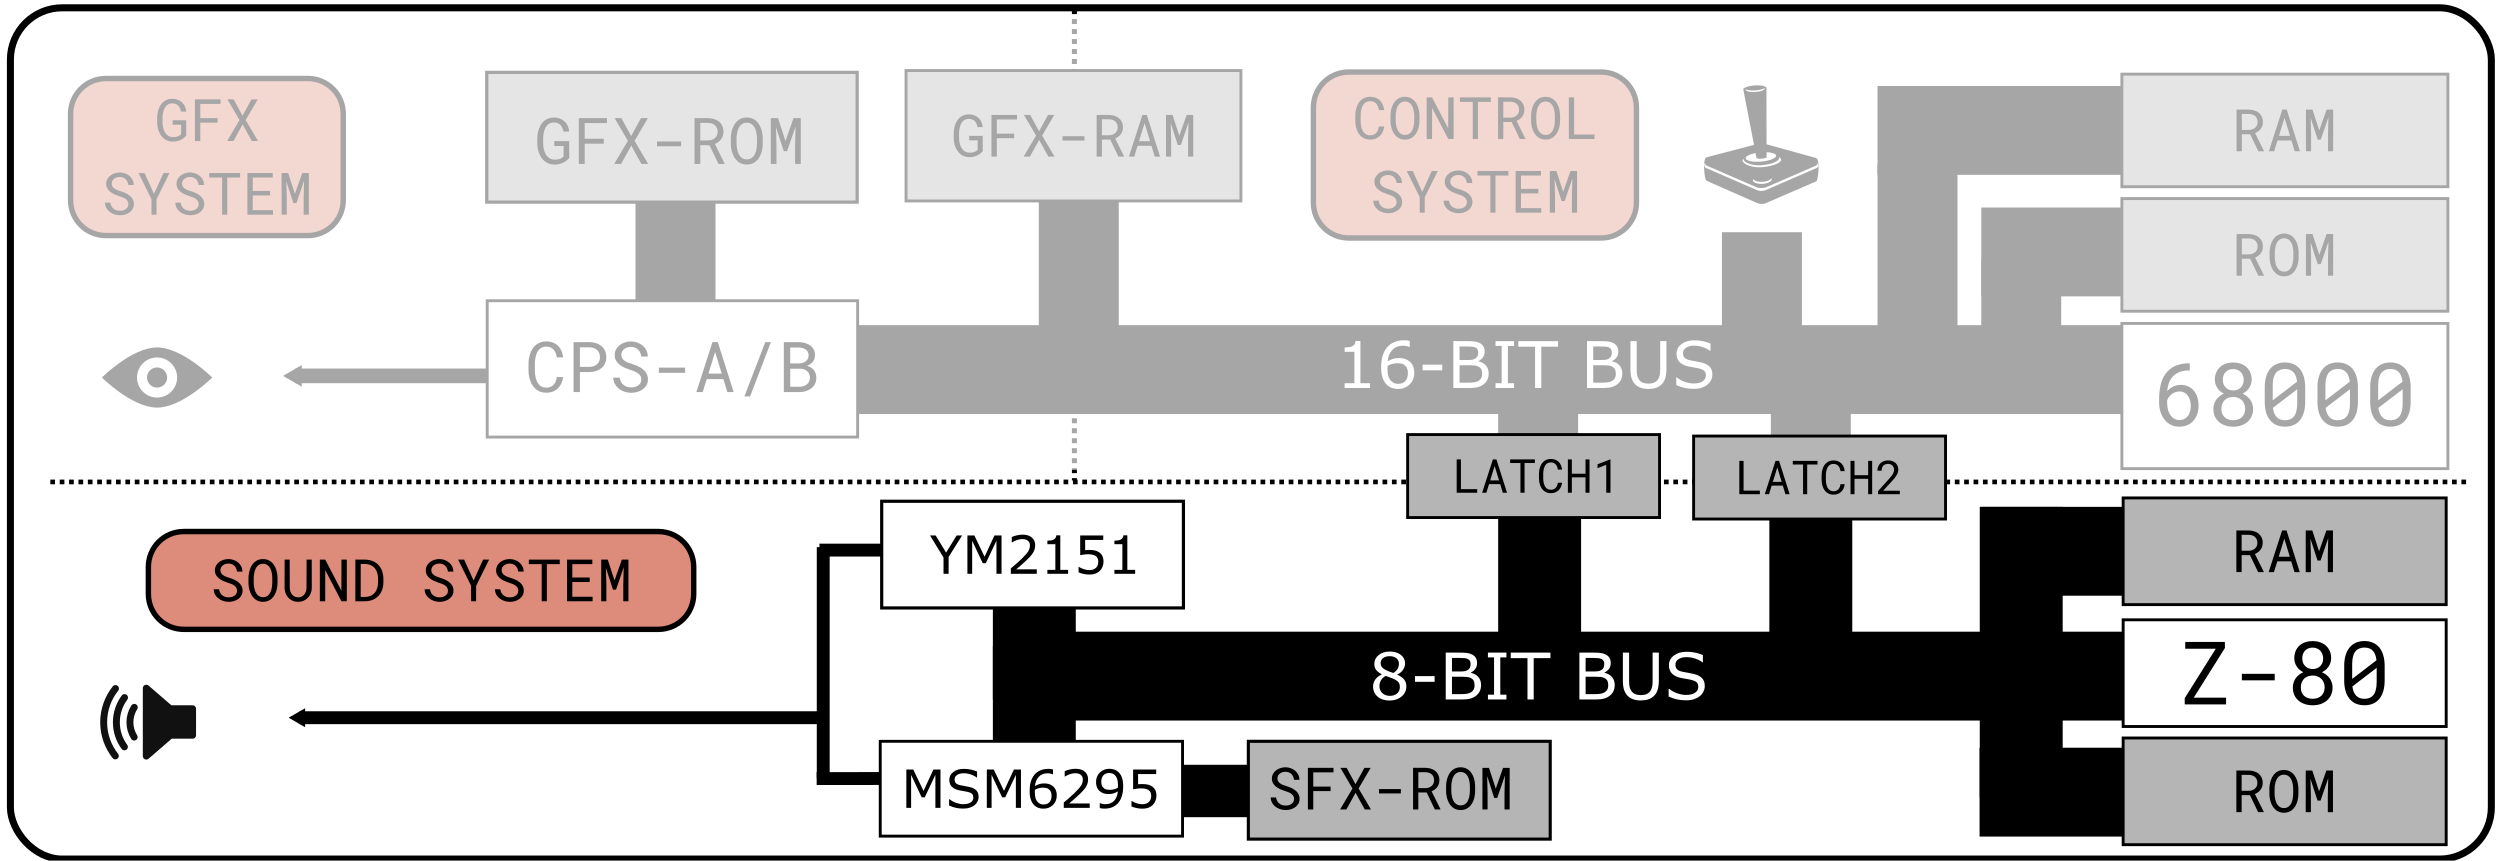 <?xml version="1.0" encoding="UTF-8" standalone="no"?>
<!-- Created with Inkscape (http://www.inkscape.org/) -->

<svg
   width="301.121mm"
   height="103.66mm"
   viewBox="0 0 301.121 103.66"
   version="1.1"
   id="svg5"
   inkscape:version="1.1.1 (3bf5ae0d25, 2021-09-20)"
   sodipodi:docname="sound_arch.svg"
   xmlns:inkscape="http://www.inkscape.org/namespaces/inkscape"
   xmlns:sodipodi="http://sodipodi.sourceforge.net/DTD/sodipodi-0.dtd"
   xmlns="http://www.w3.org/2000/svg"
   xmlns:svg="http://www.w3.org/2000/svg">
  <sodipodi:namedview
     id="namedview7"
     pagecolor="#ffffff"
     bordercolor="#666666"
     borderopacity="1.0"
     inkscape:pageshadow="2"
     inkscape:pageopacity="1"
     inkscape:pagecheckerboard="0"
     inkscape:document-units="mm"
     showgrid="false"
     inkscape:snap-global="false"
     inkscape:zoom="0.84379701"
     inkscape:cx="453.30808"
     inkscape:cy="27.8503"
     inkscape:window-width="1881"
     inkscape:window-height="1007"
     inkscape:window-x="0"
     inkscape:window-y="0"
     inkscape:window-maximized="0"
     inkscape:current-layer="layer1"
     fit-margin-top="0"
     fit-margin-left="0"
     fit-margin-right="0"
     fit-margin-bottom="0" />
  <defs
     id="defs2">
    <marker
       style="overflow:visible"
       id="TriangleOutM"
       refX="0"
       refY="0"
       orient="auto"
       inkscape:stockid="TriangleOutM"
       inkscape:isstock="true">
      <path
         transform="scale(0.4)"
         style="fill:context-stroke;fill-rule:evenodd;stroke:context-stroke;stroke-width:1pt"
         d="M 5.77,0 -2.88,5 V -5 Z"
         id="path46553" />
    </marker>
    <marker
       style="overflow:visible"
       id="TriangleOutL"
       refX="0"
       refY="0"
       orient="auto"
       inkscape:stockid="TriangleOutL"
       inkscape:isstock="true">
      <path
         transform="scale(0.8)"
         style="fill:context-stroke;fill-rule:evenodd;stroke:context-stroke;stroke-width:1pt"
         d="M 5.77,0 -2.88,5 V -5 Z"
         id="path46550" />
    </marker>
    <marker
       style="overflow:visible"
       id="TriangleInL"
       refX="0"
       refY="0"
       orient="auto"
       inkscape:stockid="TriangleInL"
       inkscape:isstock="true">
      <path
         transform="scale(-0.8)"
         style="fill:context-stroke;fill-rule:evenodd;stroke:context-stroke;stroke-width:1pt"
         d="M 5.77,0 -2.88,5 V -5 Z"
         id="path46541" />
    </marker>
    <marker
       style="overflow:visible"
       id="TriangleOutM-0"
       refX="0"
       refY="0"
       orient="auto"
       inkscape:stockid="TriangleOutM"
       inkscape:isstock="true">
      <path
         transform="scale(0.4)"
         style="fill:context-stroke;fill-rule:evenodd;stroke:context-stroke;stroke-width:1pt"
         d="M 5.77,0 -2.88,5 V -5 Z"
         id="path46553-5" />
    </marker>
    <marker
       style="overflow:visible"
       id="TriangleOutM-0-5"
       refX="0"
       refY="0"
       orient="auto"
       inkscape:stockid="TriangleOutM"
       inkscape:isstock="true">
      <path
         transform="scale(0.4)"
         style="fill:context-stroke;fill-rule:evenodd;stroke:context-stroke;stroke-width:1pt"
         d="M 5.77,0 -2.88,5 V -5 Z"
         id="path46553-5-1" />
    </marker>
    <marker
       style="overflow:visible"
       id="TriangleOutM-0-5-1"
       refX="0"
       refY="0"
       orient="auto"
       inkscape:stockid="TriangleOutM"
       inkscape:isstock="true">
      <path
         transform="scale(0.4)"
         style="fill:context-stroke;fill-rule:evenodd;stroke:context-stroke;stroke-width:1pt"
         d="M 5.77,0 -2.88,5 V -5 Z"
         id="path46553-5-1-2" />
    </marker>
  </defs>
  <g
     inkscape:label="Layer 1"
     inkscape:groupmode="layer"
     id="layer1"
     transform="translate(89.585,-4.95)">
    <path
       style="fill:none;stroke:#000000;stroke-width:1.765;stroke-linecap:butt;stroke-linejoin:miter;stroke-miterlimit:4;stroke-dasharray:none;stroke-opacity:1;marker-end:url(#TriangleOutM)"
       d="M -24.717,50.223 H -53.989"
       id="path46244"
       sodipodi:nodetypes="cc" />
    <path
       style="fill:none;stroke:#000000;stroke-width:1.552;stroke-linecap:butt;stroke-linejoin:miter;stroke-miterlimit:4;stroke-dasharray:none;stroke-opacity:1;marker-end:url(#TriangleOutM-0)"
       d="M 9.401,91.397 H -53.494"
       id="path46244-5"
       sodipodi:nodetypes="cc" />
    <path
       style="fill:none;stroke:#000000;stroke-width:1.552;stroke-linecap:butt;stroke-linejoin:miter;stroke-miterlimit:4;stroke-dasharray:none;stroke-opacity:1;marker-end:url(#TriangleOutM-0-5)"
       d="M 9.117,71.209 H 42.384"
       id="path46244-5-0"
       sodipodi:nodetypes="cc" />
    <path
       style="fill:none;stroke:#000000;stroke-width:1.552;stroke-linecap:butt;stroke-linejoin:miter;stroke-miterlimit:4;stroke-dasharray:none;stroke-opacity:1;marker-end:url(#TriangleOutM-0-5-1)"
       d="M 8.781,98.729 41.849,98.696"
       id="path46244-5-0-2"
       sodipodi:nodetypes="cc" />
    <path
       style="fill:none;stroke:#000000;stroke-width:0.601;stroke-linecap:butt;stroke-linejoin:miter;stroke-miterlimit:4;stroke-dasharray:0.601, 0.601;stroke-dashoffset:0;stroke-opacity:1"
       d="m 39.826,6.046 0,56.775"
       id="path38978-1"
       sodipodi:nodetypes="cc" />
    <path
       id="rect33004"
       style="stroke:#000000;stroke-width:0.392"
       d="M 0.735,44.311 H 169.183 V 54.621 H 0.735 Z" />
    <path
       id="rect33004-1"
       style="stroke:#000000;stroke-width:0.247"
       d="m 136.683,15.433 h 63.644 v 10.455 h -63.644 z" />
    <path
       id="rect33004-1-2"
       style="stroke:#000000;stroke-width:0.225"
       d="m 149.166,30.058 h 52.956 v 10.477 h -52.956 z" />
    <path
       id="rect33004-1-2-40"
       style="stroke:#000000;stroke-width:0.142"
       d="m 41.874,97.137 h 35.905 v 6.17 H 41.874 Z" />
    <path
       id="rect33004-1-2-4"
       style="stroke:#000000;stroke-width:0.225"
       d="m 149.166,66.113 h 52.956 v 10.477 h -52.956 z" />
    <path
       id="rect33004-1-2-8"
       style="stroke:#000000;stroke-width:0.226"
       d="m 148.964,95.125 h 53.313 v 10.476 h -53.313 z" />
    <path
       id="rect33004-1-2-3"
       style="stroke:#000000;stroke-width:0.194"
       transform="rotate(90)"
       d="m 33.014,-127.353 h 17.71 v 9.437 H 33.014 Z"
       sodipodi:nodetypes="ccccc" />
    <path
       id="rect33004-1-2-3-8"
       style="stroke:#000000;stroke-width:0.194"
       transform="rotate(90)"
       d="m 47.356,-133.243 h 13.007 v 9.437 H 47.356 Z" />
    <path
       id="rect33004-1-2-3-06"
       style="stroke:#000000;stroke-width:0.194"
       transform="rotate(90)"
       d="m 48.427,-100.401 h 13.007 v 9.437 H 48.427 Z" />
    <path
       id="rect33004-1-2-3-0"
       style="stroke:#000000;stroke-width:0.237"
       d="M 45.049,26.514 V 46.062 H 35.655 V 26.514 Z" />
    <path
       id="rect33004-1-2-3-7"
       style="stroke:#000000;stroke-width:0.194"
       transform="rotate(90)"
       d="m 36.29,-158.588 h 13.007 v 9.437 H 36.29 Z" />
    <path
       id="rect33004-1-2-3-6"
       style="stroke:#000000;stroke-width:0.194"
       transform="rotate(90)"
       d="m 24.867,-146.094 h 21.574 v 9.437 H 24.867 Z" />
    <path
       id="rect33004-0"
       style="stroke:#000000;stroke-width:0.362"
       d="M 30.348,81.217 H 168.485 V 91.557 H 30.348 Z" />
    <path
       id="rect33004-1-2-3-0-3"
       style="stroke:#000000;stroke-width:0.218"
       d="M -3.514,27.141 V 43.573 H -12.928 V 27.141 Z" />
    <path
       id="rect892"
       style="fill:#b5b5b5;stroke:#000000;stroke-width:0.389"
       d="M -30.957,13.667 H 13.659 V 29.295 H -30.957 Z" />
    <path
       id="rect892-2-0"
       style="fill:#b5b5b5;stroke:#000000;stroke-width:0.374"
       d="M 60.776,94.24 H 97.137 V 106.02 H 60.776 Z" />
    <g
       aria-label="GFX-ROM"
       id="text2590"
       style="font-size:7.761px;line-height:1.25;stroke-width:0.265"
       transform="translate(0,-5.292)">
      <path
         d="m -21.019,29.262 -0.011,-2.024 h -1.789 v 0.591 h 1.122 l -0.008,1.239 q -0.087,0.125 -0.216,0.205 -0.129,0.076 -0.277,0.121 -0.148,0.045 -0.307,0.061 -0.155,0.015 -0.299,0.011 -0.25,-0.004 -0.447,-0.087 -0.197,-0.087 -0.345,-0.231 -0.152,-0.144 -0.258,-0.333 -0.106,-0.189 -0.174,-0.402 -0.068,-0.212 -0.102,-0.432 -0.03,-0.224 -0.034,-0.432 v -0.648 q 0,-0.205 0.027,-0.424 0.027,-0.22 0.087,-0.432 0.061,-0.212 0.155,-0.402 0.095,-0.193 0.239,-0.337 0.144,-0.144 0.337,-0.227 0.193,-0.087 0.443,-0.087 0.261,0 0.459,0.083 0.197,0.08 0.341,0.224 0.14,0.144 0.227,0.349 0.087,0.201 0.129,0.44 h 0.693 q -0.034,-0.387 -0.182,-0.697 -0.148,-0.315 -0.39,-0.538 -0.243,-0.22 -0.568,-0.337 -0.326,-0.121 -0.712,-0.121 -0.349,0 -0.629,0.102 -0.28,0.102 -0.5,0.277 -0.224,0.178 -0.383,0.421 -0.159,0.239 -0.265,0.519 -0.106,0.28 -0.159,0.587 -0.049,0.303 -0.053,0.61 v 0.64 q 0.004,0.311 0.061,0.618 0.061,0.303 0.178,0.58 0.114,0.28 0.284,0.519 0.171,0.239 0.398,0.413 0.227,0.178 0.512,0.28 0.288,0.099 0.629,0.102 0.337,0.004 0.644,-0.076 0.307,-0.076 0.572,-0.235 0.155,-0.091 0.299,-0.212 0.144,-0.125 0.273,-0.277 z"
         style="font-family:'Roboto Mono';-inkscape-font-specification:'Roboto Mono'"
         id="path1806" />
      <path
         d="m -16.862,27.549 v -0.595 h -2.297 v -1.887 h 2.679 v -0.599 h -3.388 v 5.518 h 0.709 v -2.437 z"
         style="font-family:'Roboto Mono';-inkscape-font-specification:'Roboto Mono'"
         id="path1808" />
      <path
         d="m -13.565,26.632 -1.175,-2.164 h -0.822 l 1.603,2.736 -1.645,2.782 h 0.83 l 1.224,-2.206 1.22,2.206 h 0.819 l -1.641,-2.782 1.603,-2.736 h -0.826 z"
         style="font-family:'Roboto Mono';-inkscape-font-specification:'Roboto Mono'"
         id="path1810" />
      <path
         d="M -7.551,27.86 V 27.284 H -10.45 V 27.86 Z"
         style="font-family:'Roboto Mono';-inkscape-font-specification:'Roboto Mono'"
         id="path1812" />
      <path
         d="m -4.133,27.735 1.084,2.251 h 0.739 l 0.004,-0.045 -1.171,-2.357 q 0.227,-0.099 0.417,-0.239 0.189,-0.14 0.326,-0.322 0.136,-0.182 0.212,-0.405 0.08,-0.224 0.08,-0.493 0,-0.417 -0.148,-0.724 -0.144,-0.311 -0.398,-0.515 -0.258,-0.205 -0.599,-0.307 -0.341,-0.102 -0.728,-0.11 H -5.933 v 5.518 h 0.697 V 27.735 Z m -1.103,-0.576 v -2.115 h 0.921 q 0.254,0.004 0.466,0.072 0.216,0.068 0.371,0.201 0.155,0.136 0.243,0.337 0.087,0.197 0.087,0.462 0,0.25 -0.091,0.443 -0.091,0.189 -0.246,0.322 -0.159,0.133 -0.368,0.205 -0.208,0.068 -0.443,0.072 z"
         style="font-family:'Roboto Mono';-inkscape-font-specification:'Roboto Mono'"
         id="path1814" />
      <path
         d="M 2.287,27.545 V 26.916 Q 2.283,26.62 2.234,26.317 2.189,26.014 2.09,25.734 1.988,25.453 1.832,25.211 1.681,24.964 1.468,24.782 1.256,24.601 0.98,24.498 0.703,24.392 0.362,24.392 q -0.341,0 -0.618,0.106 -0.273,0.102 -0.485,0.284 -0.212,0.186 -0.368,0.432 -0.152,0.243 -0.25,0.523 -0.102,0.28 -0.152,0.584 -0.045,0.299 -0.049,0.595 v 0.629 q 0.004,0.296 0.053,0.595 0.049,0.299 0.152,0.58 0.099,0.28 0.254,0.527 0.155,0.243 0.368,0.424 0.212,0.182 0.485,0.288 0.277,0.102 0.618,0.102 0.341,0 0.614,-0.102 0.277,-0.106 0.489,-0.288 0.212,-0.182 0.364,-0.424 0.155,-0.243 0.254,-0.523 0.099,-0.28 0.144,-0.58 0.049,-0.303 0.053,-0.599 z M 1.594,26.908 v 0.637 q -0.004,0.197 -0.027,0.413 -0.019,0.216 -0.072,0.424 -0.057,0.212 -0.148,0.405 -0.087,0.189 -0.22,0.333 -0.136,0.148 -0.326,0.235 -0.186,0.087 -0.432,0.087 -0.246,0 -0.432,-0.087 -0.186,-0.087 -0.322,-0.235 -0.136,-0.144 -0.227,-0.337 -0.091,-0.193 -0.148,-0.405 -0.057,-0.208 -0.083,-0.424 -0.023,-0.216 -0.027,-0.409 V 26.908 q 0.004,-0.193 0.027,-0.405 0.027,-0.216 0.083,-0.428 0.053,-0.208 0.144,-0.398 0.091,-0.193 0.227,-0.341 0.136,-0.144 0.322,-0.231 0.186,-0.087 0.428,-0.087 0.246,0 0.432,0.087 0.186,0.083 0.322,0.227 0.136,0.148 0.227,0.341 0.091,0.189 0.148,0.398 0.053,0.212 0.076,0.428 0.023,0.212 0.027,0.409 z"
         style="font-family:'Roboto Mono';-inkscape-font-specification:'Roboto Mono'"
         id="path1816" />
      <path
         d="M 4.125,24.468 H 3.257 v 5.518 H 3.939 V 27.784 L 3.882,25.559 4.818,28.451 H 5.22 L 6.24,25.48 6.183,27.784 v 2.202 H 6.865 V 24.468 H 5.993 L 5.023,27.227 Z"
         style="font-family:'Roboto Mono';-inkscape-font-specification:'Roboto Mono'"
         id="path1818" />
    </g>
    <g
       id="g101929">
      <path
         id="rect6302"
         style="fill:#ffffff;stroke:#000000;stroke-width:0.35"
         d="M 165.992,43.907 H 205.258 V 61.399 H 165.992 Z" />
      <g
         aria-label="68000"
         id="text7706"
         style="font-size:10.583px;line-height:1.25;stroke-width:0.265">
        <path
           d="m 174.171,48.71 h -0.083 q -0.806,0 -1.442,0.227 -0.636,0.222 -1.08,0.667 -0.646,0.646 -0.868,1.555 -0.222,0.91 -0.222,1.85 v 0.45 q 0,0.548 0.165,1.096 0.165,0.543 0.501,0.951 0.3,0.372 0.739,0.605 0.439,0.233 1.018,0.233 0.574,0 1.008,-0.202 0.439,-0.202 0.734,-0.553 0.295,-0.346 0.439,-0.811 0.15,-0.465 0.15,-0.992 0,-0.46 -0.124,-0.904 -0.124,-0.444 -0.388,-0.796 -0.264,-0.351 -0.672,-0.563 -0.408,-0.217 -0.972,-0.217 -0.258,0 -0.496,0.062 -0.233,0.057 -0.434,0.155 -0.207,0.103 -0.382,0.243 -0.176,0.134 -0.31,0.295 0.031,-0.496 0.196,-0.966 0.171,-0.47 0.496,-0.811 0.31,-0.326 0.785,-0.517 0.475,-0.196 1.158,-0.196 h 0.083 z m -1.251,3.39 q 0.346,0 0.605,0.145 0.258,0.145 0.429,0.388 0.171,0.243 0.253,0.558 0.083,0.31 0.083,0.641 0,0.372 -0.093,0.692 -0.088,0.315 -0.264,0.543 -0.181,0.227 -0.439,0.357 -0.258,0.129 -0.594,0.129 -0.289,0 -0.553,-0.134 -0.264,-0.14 -0.465,-0.403 -0.202,-0.264 -0.32,-0.646 -0.119,-0.388 -0.119,-0.884 v -0.32 q 0.088,-0.238 0.238,-0.434 0.15,-0.196 0.346,-0.336 0.196,-0.14 0.424,-0.217 0.227,-0.078 0.47,-0.078 z"
           style="font-family:'Roboto Mono';-inkscape-font-specification:'Roboto Mono'"
           id="path1795" />
        <path
           d="m 181.628,50.679 q 0,-0.491 -0.171,-0.873 -0.171,-0.388 -0.47,-0.651 -0.3,-0.264 -0.708,-0.403 -0.408,-0.14 -0.884,-0.14 -0.481,0 -0.889,0.14 -0.403,0.14 -0.692,0.403 -0.295,0.264 -0.46,0.651 -0.165,0.382 -0.165,0.873 0,0.279 0.077,0.532 0.077,0.253 0.217,0.465 0.14,0.217 0.341,0.393 0.202,0.171 0.45,0.295 -0.289,0.124 -0.522,0.31 -0.233,0.186 -0.398,0.419 -0.165,0.238 -0.253,0.522 -0.088,0.279 -0.088,0.594 0,0.517 0.186,0.915 0.186,0.398 0.512,0.667 0.32,0.274 0.754,0.413 0.439,0.14 0.946,0.14 0.496,0 0.93,-0.14 0.434,-0.145 0.76,-0.419 0.32,-0.269 0.506,-0.667 0.191,-0.398 0.191,-0.91 0,-0.315 -0.093,-0.594 -0.088,-0.279 -0.253,-0.517 -0.171,-0.238 -0.408,-0.419 -0.233,-0.186 -0.522,-0.31 0.165,-0.083 0.31,-0.186 0.145,-0.103 0.264,-0.222 0.248,-0.248 0.388,-0.574 0.14,-0.331 0.145,-0.708 z m -0.785,3.509 q 0,0.326 -0.109,0.584 -0.103,0.253 -0.289,0.429 -0.191,0.176 -0.455,0.269 -0.264,0.093 -0.579,0.093 -0.331,0 -0.599,-0.093 -0.264,-0.093 -0.45,-0.269 -0.186,-0.176 -0.289,-0.429 -0.098,-0.258 -0.098,-0.584 0,-0.315 0.098,-0.579 0.103,-0.264 0.289,-0.455 0.186,-0.186 0.45,-0.289 0.264,-0.103 0.589,-0.103 0.315,0 0.579,0.103 0.269,0.103 0.46,0.289 0.191,0.191 0.295,0.455 0.109,0.264 0.109,0.579 z m -0.176,-3.493 q 0,0.289 -0.093,0.527 -0.093,0.238 -0.258,0.403 -0.171,0.171 -0.403,0.264 -0.233,0.088 -0.506,0.088 -0.279,0 -0.512,-0.088 -0.227,-0.093 -0.393,-0.264 -0.171,-0.165 -0.264,-0.398 -0.088,-0.238 -0.088,-0.532 0,-0.295 0.088,-0.532 0.093,-0.243 0.258,-0.413 0.165,-0.171 0.393,-0.258 0.227,-0.093 0.506,-0.093 0.279,0 0.512,0.098 0.233,0.093 0.403,0.264 0.165,0.176 0.258,0.413 0.098,0.238 0.098,0.522 z"
           style="font-family:'Roboto Mono';-inkscape-font-specification:'Roboto Mono'"
           id="path1797" />
        <path
           d="m 188.072,53.361 v -1.762 q 0,-0.718 -0.165,-1.271 -0.165,-0.558 -0.475,-0.941 -0.315,-0.382 -0.77,-0.579 -0.45,-0.202 -1.028,-0.202 -0.574,0 -1.028,0.202 -0.45,0.196 -0.76,0.579 -0.315,0.382 -0.481,0.941 -0.165,0.553 -0.165,1.271 v 1.762 q 0,0.718 0.165,1.276 0.165,0.553 0.481,0.93 0.315,0.388 0.77,0.584 0.455,0.191 1.028,0.191 0.579,0 1.028,-0.196 0.45,-0.196 0.76,-0.579 0.31,-0.377 0.475,-0.93 0.165,-0.558 0.165,-1.276 z m -3.912,-0.191 q 0,-0.134 0,-0.264 0,-0.129 0,-0.258 v -1.261 q 0,-0.527 0.103,-0.925 0.109,-0.403 0.326,-0.656 0.181,-0.202 0.439,-0.305 0.264,-0.109 0.605,-0.109 0.336,0 0.589,0.098 0.258,0.098 0.434,0.295 0.181,0.191 0.284,0.481 0.109,0.284 0.15,0.656 z m 2.951,0.393 q 0,0.553 -0.114,0.961 -0.109,0.408 -0.346,0.661 -0.176,0.186 -0.429,0.284 -0.253,0.098 -0.579,0.098 -0.31,0 -0.558,-0.088 -0.248,-0.093 -0.424,-0.269 -0.191,-0.186 -0.31,-0.47 -0.119,-0.289 -0.165,-0.667 l 2.925,-2.238 q 0,0.145 0,0.367 0,0.217 0,0.295 z"
           style="font-family:'Roboto Mono';-inkscape-font-specification:'Roboto Mono'"
           id="path1799" />
        <path
           d="m 194.423,53.361 v -1.762 q 0,-0.718 -0.165,-1.271 -0.165,-0.558 -0.475,-0.941 -0.315,-0.382 -0.77,-0.579 -0.45,-0.202 -1.028,-0.202 -0.574,0 -1.028,0.202 -0.45,0.196 -0.76,0.579 -0.315,0.382 -0.481,0.941 -0.165,0.553 -0.165,1.271 v 1.762 q 0,0.718 0.165,1.276 0.165,0.553 0.481,0.93 0.315,0.388 0.77,0.584 0.455,0.191 1.028,0.191 0.579,0 1.028,-0.196 0.45,-0.196 0.76,-0.579 0.31,-0.377 0.475,-0.93 0.165,-0.558 0.165,-1.276 z m -3.912,-0.191 q 0,-0.134 0,-0.264 0,-0.129 0,-0.258 v -1.261 q 0,-0.527 0.103,-0.925 0.109,-0.403 0.326,-0.656 0.181,-0.202 0.439,-0.305 0.264,-0.109 0.605,-0.109 0.336,0 0.589,0.098 0.258,0.098 0.434,0.295 0.181,0.191 0.284,0.481 0.109,0.284 0.15,0.656 z m 2.951,0.393 q 0,0.553 -0.114,0.961 -0.109,0.408 -0.346,0.661 -0.176,0.186 -0.429,0.284 -0.253,0.098 -0.579,0.098 -0.31,0 -0.558,-0.088 -0.248,-0.093 -0.424,-0.269 -0.191,-0.186 -0.31,-0.47 -0.119,-0.289 -0.165,-0.667 l 2.925,-2.238 q 0,0.145 0,0.367 0,0.217 0,0.295 z"
           style="font-family:'Roboto Mono';-inkscape-font-specification:'Roboto Mono'"
           id="path1801" />
        <path
           d="m 200.774,53.361 v -1.762 q 0,-0.718 -0.165,-1.271 -0.165,-0.558 -0.475,-0.941 -0.315,-0.382 -0.77,-0.579 -0.45,-0.202 -1.028,-0.202 -0.574,0 -1.028,0.202 -0.45,0.196 -0.76,0.579 -0.315,0.382 -0.481,0.941 -0.165,0.553 -0.165,1.271 v 1.762 q 0,0.718 0.165,1.276 0.165,0.553 0.481,0.93 0.315,0.388 0.77,0.584 0.455,0.191 1.028,0.191 0.579,0 1.028,-0.196 0.45,-0.196 0.76,-0.579 0.31,-0.377 0.475,-0.93 0.165,-0.558 0.165,-1.276 z m -3.912,-0.191 q 0,-0.134 0,-0.264 0,-0.129 0,-0.258 v -1.261 q 0,-0.527 0.103,-0.925 0.109,-0.403 0.326,-0.656 0.181,-0.202 0.439,-0.305 0.264,-0.109 0.605,-0.109 0.336,0 0.589,0.098 0.258,0.098 0.434,0.295 0.181,0.191 0.284,0.481 0.109,0.284 0.15,0.656 z m 2.951,0.393 q 0,0.553 -0.114,0.961 -0.109,0.408 -0.346,0.661 -0.176,0.186 -0.429,0.284 -0.253,0.098 -0.579,0.098 -0.31,0 -0.558,-0.088 -0.248,-0.093 -0.424,-0.269 -0.191,-0.186 -0.31,-0.47 -0.119,-0.289 -0.165,-0.667 l 2.925,-2.238 q 0,0.145 0,0.367 0,0.217 0,0.295 z"
           style="font-family:'Roboto Mono';-inkscape-font-specification:'Roboto Mono'"
           id="path1803" />
      </g>
    </g>
    <g
       id="g100930"
       transform="translate(2.117)">
      <path
         id="rect6302-2"
         style="fill:#ffffff;stroke:#000000;stroke-width:0.35"
         d="M 164.028,79.605 H 202.938 V 92.456 H 164.028 Z" />
      <g
         aria-label="Z-80"
         id="text7706-4"
         style="font-size:10.583px;line-height:1.25;stroke-width:0.265">
        <path
           d="m 172.53,88.983 3.757,-5.984 -0.01,-0.729 h -4.77 v 0.816 h 3.679 l -3.747,5.963 0.01,0.744 h 4.976 v -0.811 z"
           style="font-family:'Roboto Mono';-inkscape-font-specification:'Roboto Mono'"
           id="path1785" />
        <path
           d="m 182.282,86.896 v -0.785 h -3.953 v 0.785 z"
           style="font-family:'Roboto Mono';-inkscape-font-specification:'Roboto Mono'"
           id="path1787" />
        <path
           d="m 189.082,84.234 q 0,-0.491 -0.171,-0.873 -0.171,-0.388 -0.47,-0.651 -0.3,-0.264 -0.708,-0.403 -0.408,-0.14 -0.884,-0.14 -0.481,0 -0.889,0.14 -0.403,0.14 -0.692,0.403 -0.295,0.264 -0.46,0.651 -0.165,0.382 -0.165,0.873 0,0.279 0.077,0.532 0.077,0.253 0.217,0.465 0.14,0.217 0.341,0.393 0.202,0.171 0.45,0.295 -0.289,0.124 -0.522,0.31 -0.233,0.186 -0.398,0.419 -0.165,0.238 -0.253,0.522 -0.088,0.279 -0.088,0.594 0,0.517 0.186,0.915 0.186,0.398 0.512,0.667 0.32,0.274 0.754,0.413 0.439,0.14 0.946,0.14 0.496,0 0.93,-0.14 0.434,-0.145 0.76,-0.419 0.32,-0.269 0.506,-0.667 0.191,-0.398 0.191,-0.91 0,-0.315 -0.093,-0.594 -0.088,-0.279 -0.253,-0.517 -0.171,-0.238 -0.408,-0.419 -0.233,-0.186 -0.522,-0.31 0.165,-0.083 0.31,-0.186 0.145,-0.103 0.264,-0.222 0.248,-0.248 0.388,-0.574 0.14,-0.331 0.145,-0.708 z m -0.785,3.509 q 0,0.326 -0.109,0.584 -0.103,0.253 -0.289,0.429 -0.191,0.176 -0.455,0.269 -0.264,0.093 -0.579,0.093 -0.331,0 -0.599,-0.093 -0.264,-0.093 -0.45,-0.269 -0.186,-0.176 -0.289,-0.429 -0.098,-0.258 -0.098,-0.584 0,-0.315 0.098,-0.579 0.103,-0.264 0.289,-0.455 0.186,-0.186 0.45,-0.289 0.264,-0.103 0.589,-0.103 0.315,0 0.579,0.103 0.269,0.103 0.46,0.289 0.191,0.191 0.295,0.455 0.109,0.264 0.109,0.579 z m -0.176,-3.493 q 0,0.289 -0.093,0.527 -0.093,0.238 -0.258,0.403 -0.171,0.171 -0.403,0.264 -0.233,0.088 -0.506,0.088 -0.279,0 -0.512,-0.088 -0.227,-0.093 -0.393,-0.264 -0.171,-0.165 -0.264,-0.398 -0.088,-0.238 -0.088,-0.532 0,-0.295 0.088,-0.532 0.093,-0.243 0.258,-0.413 0.165,-0.171 0.393,-0.258 0.227,-0.093 0.506,-0.093 0.279,0 0.512,0.098 0.233,0.093 0.403,0.264 0.165,0.176 0.258,0.413 0.098,0.238 0.098,0.522 z"
           style="font-family:'Roboto Mono';-inkscape-font-specification:'Roboto Mono'"
           id="path1789" />
        <path
           d="m 195.526,86.916 v -1.762 q 0,-0.718 -0.165,-1.271 -0.165,-0.558 -0.475,-0.941 -0.315,-0.382 -0.77,-0.579 -0.45,-0.202 -1.028,-0.202 -0.574,0 -1.028,0.202 -0.45,0.196 -0.76,0.579 -0.315,0.382 -0.481,0.941 -0.165,0.553 -0.165,1.271 v 1.762 q 0,0.718 0.165,1.276 0.165,0.553 0.481,0.93 0.315,0.388 0.77,0.584 0.455,0.191 1.028,0.191 0.579,0 1.028,-0.196 0.45,-0.196 0.76,-0.579 0.31,-0.377 0.475,-0.93 0.165,-0.558 0.165,-1.276 z m -3.912,-0.191 q 0,-0.134 0,-0.264 0,-0.129 0,-0.258 v -1.261 q 0,-0.527 0.103,-0.925 0.109,-0.403 0.326,-0.656 0.181,-0.202 0.439,-0.305 0.264,-0.109 0.605,-0.109 0.336,0 0.589,0.098 0.258,0.098 0.434,0.295 0.181,0.191 0.284,0.481 0.109,0.284 0.15,0.656 z m 2.951,0.393 q 0,0.553 -0.114,0.961 -0.109,0.408 -0.346,0.661 -0.176,0.186 -0.429,0.284 -0.253,0.098 -0.579,0.098 -0.31,0 -0.558,-0.088 -0.248,-0.093 -0.424,-0.269 -0.191,-0.186 -0.31,-0.47 -0.119,-0.289 -0.165,-0.667 l 2.925,-2.238 q 0,0.145 0,0.367 0,0.217 0,0.295 z"
           style="font-family:'Roboto Mono';-inkscape-font-specification:'Roboto Mono'"
           id="path1791" />
      </g>
    </g>
    <g
       id="g1033">
      <path
         id="rect6302-2-3"
         style="fill:#ffffff;stroke:#000000;stroke-width:0.35"
         d="M -30.903,41.174 H 13.718 V 57.594 H -30.903 Z" />
      <g
         aria-label="CPS-A/B"
         id="text7706-4-1"
         style="font-size:8.467px;line-height:1.25;stroke-width:0.265">
        <path
           d="m -21.752,50.366 h -0.765 q -0.037,0.273 -0.128,0.508 -0.091,0.232 -0.244,0.401 -0.153,0.174 -0.376,0.269 -0.219,0.095 -0.521,0.095 -0.277,0 -0.484,-0.087 -0.207,-0.091 -0.36,-0.248 -0.153,-0.153 -0.252,-0.356 -0.099,-0.203 -0.161,-0.434 -0.062,-0.227 -0.091,-0.463 -0.025,-0.24 -0.025,-0.463 v -0.847 q 0,-0.223 0.025,-0.459 0.029,-0.24 0.091,-0.467 0.062,-0.227 0.161,-0.43 0.103,-0.203 0.256,-0.356 0.149,-0.153 0.356,-0.24 0.211,-0.091 0.484,-0.091 0.302,0 0.521,0.103 0.223,0.099 0.376,0.277 0.153,0.178 0.244,0.413 0.091,0.236 0.128,0.508 h 0.765 q -0.05,-0.43 -0.207,-0.785 -0.153,-0.356 -0.409,-0.612 -0.256,-0.252 -0.612,-0.389 -0.356,-0.141 -0.806,-0.141 -0.376,0 -0.678,0.107 -0.302,0.103 -0.537,0.289 -0.24,0.186 -0.413,0.442 -0.169,0.252 -0.281,0.55 -0.116,0.298 -0.174,0.624 -0.054,0.327 -0.058,0.661 v 0.839 q 0.004,0.335 0.058,0.661 0.058,0.327 0.174,0.624 0.112,0.298 0.281,0.55 0.174,0.252 0.413,0.438 0.236,0.186 0.537,0.294 0.306,0.103 0.678,0.103 0.434,0 0.785,-0.136 0.356,-0.141 0.616,-0.393 0.256,-0.248 0.418,-0.595 0.161,-0.351 0.215,-0.769 z"
           style="font-family:'Roboto Mono';-inkscape-font-specification:'Roboto Mono'"
           id="path1769" />
        <path
           d="m -19.734,49.762 h 1.186 q 0.405,-0.004 0.765,-0.124 0.364,-0.12 0.637,-0.347 0.273,-0.227 0.43,-0.558 0.161,-0.335 0.161,-0.769 0,-0.434 -0.161,-0.769 -0.157,-0.335 -0.43,-0.562 -0.273,-0.227 -0.637,-0.347 -0.36,-0.12 -0.765,-0.128 h -1.951 v 6.019 h 0.765 z m 0,-0.628 v -2.348 h 1.186 q 0.265,0.004 0.488,0.087 0.227,0.083 0.393,0.236 0.161,0.153 0.252,0.372 0.095,0.219 0.095,0.492 0,0.273 -0.095,0.488 -0.091,0.211 -0.256,0.36 -0.165,0.149 -0.389,0.232 -0.223,0.079 -0.488,0.083 z"
           style="font-family:'Roboto Mono';-inkscape-font-specification:'Roboto Mono'"
           id="path1771" />
        <path
           d="m -12.338,50.655 q 0,0.248 -0.107,0.43 -0.107,0.178 -0.277,0.294 -0.169,0.12 -0.389,0.178 -0.215,0.054 -0.438,0.054 -0.281,0 -0.521,-0.074 -0.236,-0.079 -0.418,-0.232 -0.182,-0.149 -0.298,-0.364 -0.116,-0.219 -0.153,-0.5 h -0.781 q 0.012,0.389 0.169,0.707 0.161,0.314 0.434,0.55 0.306,0.273 0.719,0.418 0.418,0.145 0.847,0.145 0.36,0 0.719,-0.099 0.36,-0.103 0.645,-0.306 0.285,-0.198 0.463,-0.5 0.182,-0.302 0.182,-0.707 0,-0.401 -0.169,-0.707 -0.165,-0.306 -0.438,-0.517 -0.277,-0.227 -0.612,-0.372 -0.335,-0.149 -0.67,-0.252 -0.203,-0.062 -0.434,-0.145 -0.227,-0.083 -0.422,-0.207 -0.198,-0.124 -0.327,-0.302 -0.128,-0.182 -0.132,-0.442 0,-0.24 0.095,-0.422 0.099,-0.182 0.265,-0.306 0.161,-0.124 0.368,-0.186 0.211,-0.062 0.43,-0.062 0.273,0 0.488,0.087 0.219,0.083 0.376,0.236 0.157,0.153 0.252,0.368 0.095,0.211 0.128,0.471 h 0.785 q -0.008,-0.413 -0.178,-0.748 -0.169,-0.335 -0.451,-0.571 -0.281,-0.236 -0.645,-0.364 -0.364,-0.132 -0.757,-0.132 -0.356,0 -0.707,0.112 -0.351,0.107 -0.628,0.318 -0.277,0.211 -0.451,0.517 -0.169,0.306 -0.169,0.695 0,0.389 0.169,0.678 0.174,0.285 0.446,0.496 0.269,0.207 0.595,0.356 0.331,0.145 0.649,0.248 0.219,0.07 0.455,0.157 0.24,0.087 0.438,0.215 0.198,0.132 0.322,0.322 0.128,0.19 0.128,0.467 z"
           style="font-family:'Roboto Mono';-inkscape-font-specification:'Roboto Mono'"
           id="path1773" />
        <path
           d="m -7.063,49.857 v -0.628 h -3.163 v 0.628 z"
           style="font-family:'Roboto Mono';-inkscape-font-specification:'Roboto Mono'"
           id="path1775" />
        <path
           d="m -2.454,50.618 0.475,1.559 h 0.761 L -3.127,46.157 h -0.641 l -1.943,6.019 h 0.765 l 0.484,-1.559 z m -1.802,-0.666 0.806,-2.613 0.794,2.613 z"
           style="font-family:'Roboto Mono';-inkscape-font-specification:'Roboto Mono'"
           id="path1777" />
        <path
           d="M 0.763,52.693 3.272,46.157 H 2.59 l -2.514,6.536 z"
           style="font-family:'Roboto Mono';-inkscape-font-specification:'Roboto Mono'"
           id="path1779" />
        <path
           d="m 4.827,52.177 h 1.926 q 0.384,-0.004 0.744,-0.12 0.364,-0.116 0.641,-0.335 0.277,-0.215 0.442,-0.537 0.165,-0.322 0.161,-0.744 0,-0.269 -0.083,-0.5 Q 8.58,49.709 8.436,49.523 8.299,49.353 8.088,49.213 7.878,49.072 7.65,49.018 v -0.012 q 0.219,-0.095 0.372,-0.203 0.157,-0.107 0.285,-0.265 0.124,-0.153 0.194,-0.347 0.074,-0.194 0.079,-0.43 0.004,-0.422 -0.161,-0.723 Q 8.254,46.736 7.977,46.542 7.7,46.348 7.344,46.257 6.989,46.162 6.617,46.157 H 4.827 Z m 0.769,-2.815 h 1.22 q 0.244,0.008 0.455,0.083 0.211,0.074 0.368,0.211 0.157,0.141 0.244,0.339 0.091,0.198 0.087,0.455 0,0.252 -0.099,0.451 -0.095,0.198 -0.26,0.335 -0.165,0.136 -0.38,0.215 -0.215,0.074 -0.455,0.079 H 5.596 Z m 0,-0.637 v -1.914 h 1.046 q 0.223,0.004 0.434,0.058 0.215,0.054 0.38,0.165 0.161,0.116 0.256,0.294 0.099,0.178 0.099,0.43 0,0.236 -0.099,0.413 -0.099,0.178 -0.26,0.298 -0.161,0.124 -0.368,0.19 -0.207,0.062 -0.422,0.066 z"
           style="font-family:'Roboto Mono';-inkscape-font-specification:'Roboto Mono'"
           id="path1781" />
      </g>
    </g>
    <path
       id="rect892-8"
       style="fill:#b5b5b5;stroke:#000000;stroke-width:0.35"
       d="M 19.545,13.449 H 59.883 V 29.156 H 19.545 Z" />
    <g
       aria-label="GFX-RAM"
       id="text12217"
       style="font-size:7.056px;line-height:1.25;stroke-width:0.265"
       transform="translate(0,-5.292)">
      <path
         d="m 28.79,28.444 -0.01,-1.84 h -1.626 v 0.537 h 1.02 l -0.007,1.127 q -0.079,0.114 -0.196,0.186 -0.117,0.069 -0.251,0.11 -0.134,0.041 -0.279,0.055 -0.141,0.014 -0.272,0.01 -0.227,-0.003 -0.407,-0.079 -0.179,-0.079 -0.314,-0.21 -0.138,-0.131 -0.234,-0.303 -0.096,-0.172 -0.158,-0.365 -0.062,-0.193 -0.093,-0.393 -0.028,-0.203 -0.031,-0.393 v -0.589 q 0,-0.186 0.024,-0.386 0.024,-0.2 0.079,-0.393 0.055,-0.193 0.141,-0.365 0.086,-0.176 0.217,-0.307 0.131,-0.131 0.307,-0.207 0.176,-0.079 0.403,-0.079 0.238,0 0.417,0.076 0.179,0.072 0.31,0.203 0.127,0.131 0.207,0.317 0.079,0.183 0.117,0.4 h 0.63 q -0.031,-0.351 -0.165,-0.634 -0.134,-0.286 -0.355,-0.489 -0.22,-0.2 -0.517,-0.307 -0.296,-0.11 -0.648,-0.11 -0.317,0 -0.572,0.093 -0.255,0.093 -0.455,0.251 -0.203,0.162 -0.348,0.382 -0.145,0.217 -0.241,0.472 -0.096,0.255 -0.145,0.534 -0.045,0.276 -0.048,0.555 v 0.582 q 0.003,0.282 0.055,0.562 0.055,0.276 0.162,0.527 0.103,0.255 0.258,0.472 0.155,0.217 0.362,0.376 0.207,0.162 0.465,0.255 0.262,0.09 0.572,0.093 0.307,0.003 0.586,-0.069 0.279,-0.069 0.52,-0.214 0.141,-0.083 0.272,-0.193 0.131,-0.114 0.248,-0.251 z"
         style="font-family:'Roboto Mono';-inkscape-font-specification:'Roboto Mono'"
         id="path1752" />
      <path
         d="M 32.569,26.887 V 26.346 H 30.481 V 24.631 h 2.436 v -0.544 h -3.08 v 5.016 h 0.644 v -2.215 z"
         style="font-family:'Roboto Mono';-inkscape-font-specification:'Roboto Mono'"
         id="path1754" />
      <path
         d="m 35.566,26.053 -1.068,-1.967 h -0.748 l 1.457,2.487 -1.495,2.529 h 0.754 l 1.113,-2.005 1.109,2.005 h 0.744 l -1.492,-2.529 1.457,-2.487 h -0.751 z"
         style="font-family:'Roboto Mono';-inkscape-font-specification:'Roboto Mono'"
         id="path1756" />
      <path
         d="m 41.034,27.17 v -0.524 h -2.635 v 0.524 z"
         style="font-family:'Roboto Mono';-inkscape-font-specification:'Roboto Mono'"
         id="path1758" />
      <path
         d="m 44.141,27.056 0.985,2.046 h 0.672 l 0.003,-0.041 -1.065,-2.143 q 0.207,-0.09 0.379,-0.217 0.172,-0.127 0.296,-0.293 0.124,-0.165 0.193,-0.369 0.072,-0.203 0.072,-0.448 0,-0.379 -0.134,-0.658 -0.131,-0.282 -0.362,-0.469 -0.234,-0.186 -0.544,-0.279 -0.31,-0.093 -0.661,-0.1 h -1.471 v 5.016 h 0.634 v -2.046 z m -1.003,-0.524 v -1.922 h 0.837 q 0.231,0.003 0.424,0.065 0.196,0.062 0.338,0.183 0.141,0.124 0.22,0.307 0.079,0.179 0.079,0.42 0,0.227 -0.083,0.403 -0.083,0.172 -0.224,0.293 -0.145,0.121 -0.334,0.186 -0.189,0.062 -0.403,0.065 z"
         style="font-family:'Roboto Mono';-inkscape-font-specification:'Roboto Mono'"
         id="path1760" />
      <path
         d="m 49.109,27.804 0.396,1.299 h 0.634 l -1.592,-5.016 h -0.534 l -1.619,5.016 h 0.637 l 0.403,-1.299 z m -1.502,-0.555 0.672,-2.177 0.661,2.177 z"
         style="font-family:'Roboto Mono';-inkscape-font-specification:'Roboto Mono'"
         id="path1762" />
      <path
         d="M 51.648,24.086 H 50.859 v 5.016 h 0.62 v -2.002 l -0.052,-2.022 0.851,2.629 h 0.365 l 0.927,-2.701 -0.052,2.095 v 2.002 h 0.62 V 24.086 H 53.346 l -0.882,2.508 z"
         style="font-family:'Roboto Mono';-inkscape-font-specification:'Roboto Mono'"
         id="path1764" />
    </g>
    <g
       id="g101919">
      <path
         id="rect6302-5"
         style="fill:#b5b5b5;stroke:#000000;stroke-width:0.35"
         d="M 165.992,13.879 H 205.258 V 27.443 H 165.992 Z" />
      <g
         aria-label="RAM"
         id="text12217-1"
         style="font-size:7.056px;line-height:1.25;stroke-width:0.265">
        <path
           d="m 181.444,21.123 0.985,2.046 h 0.672 l 0.003,-0.041 -1.065,-2.143 q 0.207,-0.09 0.379,-0.217 0.172,-0.127 0.296,-0.293 0.124,-0.165 0.193,-0.369 0.072,-0.203 0.072,-0.448 0,-0.379 -0.134,-0.658 -0.131,-0.282 -0.362,-0.469 -0.234,-0.186 -0.544,-0.279 -0.31,-0.093 -0.661,-0.1 h -1.471 v 5.016 h 0.634 v -2.046 z m -1.003,-0.524 v -1.922 h 0.837 q 0.231,0.003 0.424,0.065 0.196,0.062 0.338,0.183 0.141,0.124 0.22,0.307 0.079,0.179 0.079,0.42 0,0.227 -0.083,0.403 -0.083,0.172 -0.224,0.293 -0.145,0.121 -0.334,0.186 -0.189,0.062 -0.403,0.065 z"
           style="font-family:'Roboto Mono';-inkscape-font-specification:'Roboto Mono'"
           id="path1745" />
        <path
           d="m 186.412,21.87 0.396,1.299 h 0.634 l -1.592,-5.016 h -0.534 l -1.619,5.016 h 0.637 l 0.403,-1.299 z m -1.502,-0.555 0.672,-2.177 0.661,2.177 z"
           style="font-family:'Roboto Mono';-inkscape-font-specification:'Roboto Mono'"
           id="path1747" />
        <path
           d="m 188.951,18.153 h -0.789 v 5.016 h 0.62 v -2.002 l -0.052,-2.022 0.851,2.629 h 0.365 l 0.927,-2.701 -0.052,2.095 v 2.002 h 0.62 v -5.016 h -0.792 l -0.882,2.508 z"
           style="font-family:'Roboto Mono';-inkscape-font-specification:'Roboto Mono'"
           id="path1749" />
      </g>
    </g>
    <path
       id="rect6302-2-9"
       style="fill:#b5b5b5;stroke:#000000;stroke-width:0.35"
       d="m 166.145,64.925 h 38.91 v 12.851 h -38.91 z" />
    <g
       aria-label="RAM"
       id="text12217-1-6"
       style="font-size:7.056px;line-height:1.25;stroke-width:0.265">
      <path
         d="m 181.419,71.813 0.985,2.046 h 0.672 l 0.003,-0.041 -1.065,-2.143 q 0.207,-0.09 0.379,-0.217 0.172,-0.127 0.296,-0.293 0.124,-0.165 0.193,-0.369 0.072,-0.203 0.072,-0.448 0,-0.379 -0.134,-0.658 -0.131,-0.282 -0.362,-0.469 -0.234,-0.186 -0.544,-0.279 -0.31,-0.093 -0.661,-0.1 h -1.471 v 5.016 h 0.634 V 71.813 Z m -1.003,-0.524 V 69.367 h 0.837 q 0.231,0.003 0.424,0.065 0.196,0.062 0.338,0.183 0.141,0.124 0.22,0.307 0.079,0.179 0.079,0.42 0,0.227 -0.083,0.403 -0.083,0.172 -0.224,0.293 -0.145,0.121 -0.334,0.186 -0.189,0.062 -0.403,0.065 z"
         style="font-family:'Roboto Mono';-inkscape-font-specification:'Roboto Mono'"
         id="path1736" />
      <path
         d="m 186.387,72.56 0.396,1.299 h 0.634 l -1.592,-5.016 h -0.534 l -1.619,5.016 h 0.637 l 0.403,-1.299 z m -1.502,-0.555 0.672,-2.177 0.661,2.177 z"
         style="font-family:'Roboto Mono';-inkscape-font-specification:'Roboto Mono'"
         id="path1738" />
      <path
         d="m 188.926,68.843 h -0.789 v 5.016 h 0.62 v -2.002 l -0.052,-2.022 0.851,2.629 h 0.365 l 0.927,-2.701 -0.052,2.095 v 2.002 h 0.62 v -5.016 h -0.792 l -0.882,2.508 z"
         style="font-family:'Roboto Mono';-inkscape-font-specification:'Roboto Mono'"
         id="path1740" />
    </g>
    <g
       id="g101924">
      <path
         id="rect6302-25"
         style="fill:#b5b5b5;stroke:#000000;stroke-width:0.35"
         d="M 165.992,28.871 H 205.258 V 42.436 H 165.992 Z" />
      <g
         aria-label="ROM"
         id="text12217-1-4"
         style="font-size:7.056px;line-height:1.25;stroke-width:0.265">
        <path
           d="m 181.444,36.115 0.985,2.046 h 0.672 l 0.003,-0.041 -1.065,-2.143 q 0.207,-0.09 0.379,-0.217 0.172,-0.127 0.296,-0.293 0.124,-0.165 0.193,-0.369 0.072,-0.203 0.072,-0.448 0,-0.379 -0.134,-0.658 -0.131,-0.282 -0.362,-0.469 -0.234,-0.186 -0.544,-0.279 -0.31,-0.093 -0.661,-0.1 h -1.471 v 5.016 h 0.634 v -2.046 z m -1.003,-0.524 v -1.922 h 0.837 q 0.231,0.003 0.424,0.065 0.196,0.062 0.338,0.183 0.141,0.124 0.22,0.307 0.079,0.179 0.079,0.42 0,0.227 -0.083,0.403 -0.083,0.172 -0.224,0.293 -0.145,0.121 -0.334,0.186 -0.189,0.062 -0.403,0.065 z"
           style="font-family:'Roboto Mono';-inkscape-font-specification:'Roboto Mono'"
           id="path1729" />
        <path
           d="m 187.28,35.943 v -0.572 q -0.003,-0.269 -0.048,-0.544 -0.041,-0.276 -0.131,-0.531 -0.093,-0.255 -0.234,-0.475 -0.138,-0.224 -0.331,-0.389 -0.193,-0.165 -0.444,-0.258 -0.251,-0.096 -0.562,-0.096 -0.31,0 -0.562,0.096 -0.248,0.093 -0.441,0.258 -0.193,0.169 -0.334,0.393 -0.138,0.22 -0.227,0.475 -0.093,0.255 -0.138,0.531 -0.041,0.272 -0.045,0.541 v 0.572 q 0.003,0.269 0.048,0.541 0.045,0.272 0.138,0.527 0.09,0.255 0.231,0.479 0.141,0.22 0.334,0.386 0.193,0.165 0.441,0.262 0.251,0.093 0.562,0.093 0.31,0 0.558,-0.093 0.252,-0.096 0.444,-0.262 0.193,-0.165 0.331,-0.386 0.141,-0.22 0.231,-0.475 0.09,-0.255 0.131,-0.527 0.045,-0.276 0.048,-0.544 z m -0.63,-0.579 v 0.579 q -0.003,0.179 -0.024,0.376 -0.017,0.196 -0.066,0.386 -0.052,0.193 -0.134,0.369 -0.079,0.172 -0.2,0.303 -0.124,0.134 -0.296,0.214 -0.169,0.079 -0.393,0.079 -0.224,0 -0.393,-0.079 -0.169,-0.079 -0.293,-0.214 -0.124,-0.131 -0.207,-0.307 -0.083,-0.176 -0.134,-0.369 -0.052,-0.189 -0.076,-0.386 -0.021,-0.196 -0.024,-0.372 v -0.579 q 0.003,-0.176 0.024,-0.369 0.024,-0.196 0.076,-0.389 0.048,-0.189 0.131,-0.362 0.083,-0.176 0.207,-0.31 0.124,-0.131 0.293,-0.21 0.169,-0.079 0.389,-0.079 0.224,0 0.393,0.079 0.169,0.076 0.293,0.207 0.124,0.134 0.207,0.31 0.083,0.172 0.134,0.362 0.048,0.193 0.069,0.389 0.021,0.193 0.024,0.372 z"
           style="font-family:'Roboto Mono';-inkscape-font-specification:'Roboto Mono'"
           id="path1731" />
        <path
           d="m 188.951,33.146 h -0.789 v 5.016 h 0.62 v -2.002 l -0.052,-2.022 0.851,2.629 h 0.365 l 0.927,-2.701 -0.052,2.095 v 2.002 h 0.62 v -5.016 h -0.792 l -0.882,2.508 z"
           style="font-family:'Roboto Mono';-inkscape-font-specification:'Roboto Mono'"
           id="path1733" />
      </g>
    </g>
    <g
       id="g100935"
       transform="translate(1.745)">
      <path
         id="rect6302-2-2"
         style="fill:#b5b5b5;stroke:#000000;stroke-width:0.35"
         d="m 164.4,93.84 h 38.91 v 12.851 h -38.91 z" />
      <g
         aria-label="ROM"
         id="text12217-1-4-4"
         style="font-size:7.056px;line-height:1.25;stroke-width:0.265">
        <path
           d="m 179.674,100.727 0.985,2.046 h 0.672 l 0.003,-0.041 -1.065,-2.143 q 0.207,-0.09 0.379,-0.217 0.172,-0.127 0.296,-0.293 0.124,-0.165 0.193,-0.369 0.072,-0.203 0.072,-0.448 0,-0.379 -0.134,-0.658 -0.131,-0.282 -0.362,-0.469 -0.234,-0.186 -0.544,-0.279 -0.31,-0.093 -0.661,-0.1 h -1.471 v 5.016 h 0.634 v -2.046 z m -1.003,-0.524 v -1.922 h 0.837 q 0.231,0.003 0.424,0.065 0.196,0.062 0.338,0.183 0.141,0.124 0.22,0.307 0.079,0.179 0.079,0.42 0,0.227 -0.083,0.403 -0.083,0.172 -0.224,0.293 -0.145,0.121 -0.334,0.186 -0.189,0.062 -0.403,0.066 z"
           style="font-family:'Roboto Mono';-inkscape-font-specification:'Roboto Mono'"
           id="path1721" />
        <path
           d="m 185.51,100.555 v -0.572 q -0.003,-0.269 -0.048,-0.544 -0.041,-0.276 -0.131,-0.531 -0.093,-0.255 -0.234,-0.475 -0.138,-0.224 -0.331,-0.389 -0.193,-0.165 -0.444,-0.258 -0.251,-0.096 -0.562,-0.096 -0.31,0 -0.562,0.096 -0.248,0.093 -0.441,0.258 -0.193,0.169 -0.334,0.393 -0.138,0.22 -0.227,0.475 -0.093,0.255 -0.138,0.531 -0.041,0.272 -0.045,0.541 v 0.572 q 0.003,0.269 0.048,0.541 0.045,0.272 0.138,0.527 0.09,0.255 0.231,0.479 0.141,0.22 0.334,0.386 0.193,0.165 0.441,0.262 0.251,0.093 0.562,0.093 0.31,0 0.558,-0.093 0.252,-0.097 0.444,-0.262 0.193,-0.165 0.331,-0.386 0.141,-0.22 0.231,-0.475 0.09,-0.255 0.131,-0.527 0.045,-0.276 0.048,-0.544 z m -0.63,-0.579 v 0.579 q -0.003,0.179 -0.024,0.376 -0.017,0.196 -0.066,0.386 -0.052,0.193 -0.134,0.369 -0.079,0.172 -0.2,0.303 -0.124,0.134 -0.296,0.214 -0.169,0.079 -0.393,0.079 -0.224,0 -0.393,-0.079 -0.169,-0.079 -0.293,-0.214 -0.124,-0.131 -0.207,-0.307 -0.083,-0.176 -0.134,-0.369 -0.052,-0.189 -0.076,-0.386 -0.021,-0.196 -0.024,-0.372 v -0.579 q 0.003,-0.176 0.024,-0.369 0.024,-0.196 0.076,-0.389 0.048,-0.189 0.131,-0.362 0.083,-0.176 0.207,-0.31 0.124,-0.131 0.293,-0.21 0.169,-0.079 0.389,-0.079 0.224,0 0.393,0.079 0.169,0.076 0.293,0.207 0.124,0.134 0.207,0.31 0.083,0.172 0.134,0.362 0.048,0.193 0.069,0.389 0.021,0.193 0.024,0.372 z"
           style="font-family:'Roboto Mono';-inkscape-font-specification:'Roboto Mono'"
           id="path1723" />
        <path
           d="m 187.181,97.758 h -0.789 v 5.016 h 0.62 v -2.002 l -0.052,-2.022 0.851,2.629 h 0.365 l 0.927,-2.701 -0.052,2.095 v 2.002 h 0.62 v -5.016 h -0.792 l -0.882,2.508 z"
           style="font-family:'Roboto Mono';-inkscape-font-specification:'Roboto Mono'"
           id="path1725" />
      </g>
    </g>
    <path
       id="rect33004-1-2-3-05-6-7"
       style="stroke:#000000;stroke-width:0.194"
       transform="rotate(90)"
       d="m 72.879,-39.895 h 16.22 v 9.794 H 72.879 Z" />
    <path
       id="rect33004-1-2-3-05-6-0"
       style="stroke:#000000;stroke-width:0.194"
       transform="rotate(90)"
       d="m 82.874,-39.895 h 16.22 v 9.794 H 82.874 Z" />
    <g
       id="g1085">
      <path
         id="rect6302-2-5"
         style="fill:#ffffff;stroke:#000000;stroke-width:0.383"
         d="m 16.615,65.326 h 36.342 v 12.851 h -36.342 z" />
      <g
         aria-label="YM2151"
         id="text21457"
         style="font-size:6.35px;line-height:1.25;stroke-width:0.265">
        <path
           d="m 26.3,69.443 -1.625,2.592 v 2.025 h -0.614 v -1.96 l -1.631,-2.657 h 0.679 l 1.262,2.065 1.274,-2.065 z"
           id="path1705" />
        <path
           d="m 31.05,74.06 h -0.614 v -3.978 l -1.284,2.707 h -0.366 l -1.274,-2.707 v 3.978 h -0.574 v -4.617 h 0.837 l 1.231,2.57 1.191,-2.57 h 0.853 z"
           id="path1707" />
        <path
           d="m 35.294,74.06 h -3.125 v -0.648 q 0.326,-0.279 0.651,-0.558 0.329,-0.279 0.611,-0.555 0.595,-0.577 0.815,-0.915 0.22,-0.341 0.22,-0.735 0,-0.36 -0.239,-0.561 -0.236,-0.205 -0.66,-0.205 -0.282,0 -0.611,0.099 -0.329,0.099 -0.642,0.304 h -0.031 v -0.651 q 0.22,-0.109 0.586,-0.198 0.369,-0.09 0.713,-0.09 0.71,0 1.113,0.344 0.403,0.341 0.403,0.927 0,0.264 -0.068,0.493 -0.065,0.226 -0.195,0.431 -0.121,0.192 -0.285,0.378 -0.161,0.186 -0.394,0.412 -0.332,0.326 -0.685,0.633 -0.353,0.304 -0.66,0.564 h 2.484 z"
           id="path1709" />
        <path
           d="m 39.068,74.06 h -2.499 v -0.471 h 0.961 v -3.094 h -0.961 v -0.422 q 0.195,0 0.419,-0.031 0.223,-0.034 0.338,-0.096 0.143,-0.078 0.223,-0.195 0.084,-0.121 0.096,-0.322 h 0.481 v 4.161 h 0.943 z"
           id="path1711" />
        <path
           d="m 43.331,72.593 q 0,0.322 -0.118,0.617 -0.118,0.295 -0.322,0.496 -0.223,0.217 -0.533,0.335 -0.307,0.115 -0.713,0.115 -0.378,0 -0.729,-0.081 -0.35,-0.078 -0.592,-0.189 v -0.654 h 0.043 q 0.254,0.161 0.595,0.276 0.341,0.112 0.67,0.112 0.22,0 0.425,-0.062 0.208,-0.062 0.369,-0.217 0.136,-0.133 0.205,-0.319 0.071,-0.186 0.071,-0.431 0,-0.239 -0.084,-0.403 -0.081,-0.164 -0.226,-0.264 -0.161,-0.118 -0.394,-0.164 -0.229,-0.05 -0.515,-0.05 -0.273,0 -0.527,0.037 -0.251,0.037 -0.434,0.074 v -2.378 h 2.778 v 0.543 h -2.18 v 1.228 q 0.133,-0.012 0.273,-0.019 0.14,-0.006 0.242,-0.006 0.375,0 0.657,0.065 0.282,0.062 0.518,0.223 0.248,0.171 0.384,0.44 0.136,0.27 0.136,0.676 z"
           id="path1713" />
        <path
           d="M 47.142,74.06 H 44.643 v -0.471 h 0.961 V 70.494 H 44.643 v -0.422 q 0.195,0 0.419,-0.031 0.223,-0.034 0.338,-0.096 0.143,-0.078 0.223,-0.195 0.084,-0.121 0.096,-0.322 h 0.481 v 4.161 h 0.943 z"
           id="path1715" />
      </g>
    </g>
    <g
       id="g24744"
       transform="translate(-46.566,-16.421)">
      <path
         id="rect6302-2-5-7"
         style="fill:#ffffff;stroke:#000000;stroke-width:0.35"
         d="m 63.005,110.661 h 36.411 v 11.423 H 63.005 Z" />
      <g
         aria-label="MSM6295"
         id="text21457-8"
         style="font-size:6.35px;line-height:1.25;stroke-width:0.265">
        <path
           d="m 70.261,118.681 h -0.614 v -3.978 l -1.284,2.707 h -0.366 l -1.274,-2.707 v 3.978 h -0.574 v -4.617 h 0.837 l 1.231,2.57 1.191,-2.57 h 0.853 z"
           id="path1689" />
        <path
           d="m 74.856,117.363 q 0,0.27 -0.127,0.533 -0.124,0.264 -0.35,0.446 -0.248,0.198 -0.58,0.31 -0.329,0.112 -0.794,0.112 -0.499,0 -0.899,-0.093 -0.397,-0.093 -0.809,-0.276 v -0.769 h 0.043 q 0.35,0.291 0.809,0.45 0.459,0.158 0.862,0.158 0.571,0 0.887,-0.214 0.319,-0.214 0.319,-0.571 0,-0.307 -0.152,-0.453 -0.149,-0.146 -0.456,-0.226 -0.233,-0.062 -0.505,-0.102 -0.27,-0.04 -0.574,-0.102 -0.614,-0.13 -0.912,-0.443 -0.295,-0.316 -0.295,-0.822 0,-0.58 0.49,-0.949 0.49,-0.372 1.243,-0.372 0.487,0 0.893,0.093 0.406,0.093 0.719,0.229 v 0.726 h -0.043 q -0.264,-0.223 -0.695,-0.369 -0.428,-0.149 -0.877,-0.149 -0.493,0 -0.794,0.205 -0.298,0.205 -0.298,0.527 0,0.288 0.149,0.453 0.149,0.164 0.524,0.251 0.198,0.043 0.564,0.105 0.366,0.062 0.62,0.127 0.515,0.136 0.775,0.412 0.26,0.276 0.26,0.772 z"
           id="path1691" />
        <path
           d="m 79.954,118.681 h -0.614 v -3.978 l -1.284,2.707 h -0.366 l -1.274,-2.707 v 3.978 h -0.574 v -4.617 h 0.837 l 1.231,2.57 1.191,-2.57 h 0.853 z"
           id="path1693" />
        <path
           d="m 84.267,117.183 q 0,0.704 -0.465,1.15 -0.462,0.443 -1.135,0.443 -0.341,0 -0.62,-0.105 -0.279,-0.105 -0.493,-0.313 -0.267,-0.257 -0.412,-0.682 -0.143,-0.425 -0.143,-1.023 0,-0.614 0.13,-1.088 0.133,-0.474 0.422,-0.843 0.273,-0.35 0.704,-0.546 0.431,-0.198 1.005,-0.198 0.183,0 0.307,0.015 0.124,0.015 0.251,0.056 v 0.592 h -0.031 q -0.087,-0.046 -0.264,-0.087 -0.174,-0.043 -0.357,-0.043 -0.667,0 -1.064,0.419 -0.397,0.415 -0.462,1.126 0.26,-0.158 0.512,-0.239 0.254,-0.084 0.586,-0.084 0.295,0 0.518,0.056 0.226,0.053 0.462,0.217 0.273,0.189 0.409,0.477 0.14,0.288 0.14,0.701 z m -0.629,0.025 q 0,-0.288 -0.087,-0.477 -0.084,-0.189 -0.279,-0.329 -0.143,-0.099 -0.316,-0.13 -0.174,-0.031 -0.363,-0.031 -0.264,0 -0.49,0.062 -0.226,0.062 -0.465,0.192 -0.006,0.068 -0.009,0.133 -0.003,0.062 -0.003,0.158 0,0.49 0.099,0.775 0.102,0.282 0.279,0.446 0.143,0.136 0.307,0.202 0.167,0.062 0.363,0.062 0.45,0 0.707,-0.273 0.257,-0.276 0.257,-0.791 z"
           id="path1695" />
        <path
           d="m 88.235,118.681 h -3.125 v -0.648 q 0.326,-0.279 0.651,-0.558 0.329,-0.279 0.611,-0.555 0.595,-0.577 0.815,-0.915 0.22,-0.341 0.22,-0.735 0,-0.36 -0.239,-0.561 -0.236,-0.205 -0.66,-0.205 -0.282,0 -0.611,0.099 -0.329,0.099 -0.642,0.304 h -0.031 v -0.651 q 0.22,-0.109 0.586,-0.198 0.369,-0.09 0.713,-0.09 0.71,0 1.113,0.344 0.403,0.341 0.403,0.927 0,0.264 -0.068,0.493 -0.065,0.226 -0.195,0.431 -0.121,0.192 -0.285,0.378 -0.161,0.186 -0.394,0.412 -0.332,0.326 -0.685,0.633 -0.353,0.304 -0.66,0.564 h 2.484 z"
           id="path1697" />
        <path
           d="m 92.266,116.095 q 0,0.605 -0.14,1.098 -0.136,0.493 -0.415,0.84 -0.282,0.353 -0.707,0.546 -0.425,0.192 -0.998,0.192 -0.161,0 -0.304,-0.019 -0.143,-0.015 -0.254,-0.053 v -0.592 h 0.031 q 0.09,0.046 0.254,0.09 0.164,0.04 0.366,0.04 0.685,0 1.073,-0.409 0.391,-0.412 0.453,-1.135 -0.288,0.174 -0.543,0.248 -0.254,0.074 -0.555,0.074 -0.285,0 -0.518,-0.056 -0.229,-0.056 -0.462,-0.217 -0.273,-0.189 -0.412,-0.481 -0.136,-0.291 -0.136,-0.698 0,-0.707 0.465,-1.15 0.465,-0.443 1.135,-0.443 0.335,0 0.62,0.105 0.285,0.102 0.499,0.31 0.264,0.257 0.406,0.664 0.143,0.403 0.143,1.045 z m -0.626,-0.133 q 0,-0.481 -0.099,-0.772 -0.099,-0.291 -0.273,-0.453 -0.146,-0.14 -0.313,-0.198 -0.167,-0.062 -0.363,-0.062 -0.446,0 -0.707,0.279 -0.257,0.279 -0.257,0.784 0,0.295 0.084,0.481 0.084,0.186 0.282,0.326 0.14,0.096 0.307,0.13 0.167,0.031 0.372,0.031 0.242,0 0.49,-0.065 0.248,-0.065 0.465,-0.189 0.003,-0.065 0.006,-0.127 0.006,-0.065 0.006,-0.164 z"
           id="path1699" />
        <path
           d="m 96.272,117.214 q 0,0.322 -0.118,0.617 -0.118,0.295 -0.322,0.496 -0.223,0.217 -0.533,0.335 -0.307,0.115 -0.713,0.115 -0.378,0 -0.729,-0.081 -0.35,-0.077 -0.592,-0.189 v -0.654 h 0.043 q 0.254,0.161 0.595,0.276 0.341,0.112 0.67,0.112 0.22,0 0.425,-0.062 0.208,-0.062 0.369,-0.217 0.136,-0.133 0.205,-0.319 0.071,-0.186 0.071,-0.431 0,-0.239 -0.084,-0.403 -0.081,-0.164 -0.226,-0.264 -0.161,-0.118 -0.394,-0.164 -0.229,-0.05 -0.515,-0.05 -0.273,0 -0.527,0.037 -0.251,0.037 -0.434,0.074 v -2.378 h 2.778 v 0.543 h -2.18 v 1.228 q 0.133,-0.012 0.273,-0.019 0.14,-0.006 0.242,-0.006 0.375,0 0.657,0.065 0.282,0.062 0.518,0.223 0.248,0.171 0.384,0.44 0.136,0.27 0.136,0.676 z"
           id="path1701" />
      </g>
    </g>
    <g
       aria-label="SFX-ROM"
       id="text34620"
       style="font-size:7.056px;line-height:1.25;stroke-width:0.265">
      <path
         d="m 66.283,101.183 q 0,0.207 -0.09,0.358 -0.09,0.148 -0.231,0.245 -0.141,0.1 -0.324,0.148 -0.179,0.045 -0.365,0.045 -0.234,0 -0.434,-0.062 -0.196,-0.066 -0.348,-0.193 -0.152,-0.124 -0.248,-0.303 -0.096,-0.183 -0.127,-0.417 h -0.651 q 0.01,0.324 0.141,0.589 0.134,0.262 0.362,0.458 0.255,0.227 0.599,0.348 0.348,0.121 0.706,0.121 0.3,0 0.599,-0.083 0.3,-0.086 0.537,-0.255 0.238,-0.165 0.386,-0.417 0.152,-0.251 0.152,-0.589 0,-0.334 -0.141,-0.589 -0.138,-0.255 -0.365,-0.431 -0.231,-0.189 -0.51,-0.31 -0.279,-0.124 -0.558,-0.21 -0.169,-0.052 -0.362,-0.121 -0.189,-0.069 -0.351,-0.172 -0.165,-0.103 -0.272,-0.251 -0.107,-0.152 -0.11,-0.369 0,-0.2 0.079,-0.351 0.083,-0.152 0.22,-0.255 0.134,-0.103 0.307,-0.155 0.176,-0.052 0.358,-0.052 0.227,0 0.407,0.072 0.183,0.069 0.314,0.196 0.131,0.127 0.21,0.307 0.079,0.176 0.107,0.393 h 0.655 q -0.007,-0.345 -0.148,-0.624 -0.141,-0.279 -0.376,-0.475 -0.234,-0.196 -0.537,-0.303 -0.303,-0.11 -0.63,-0.11 -0.296,0 -0.589,0.093 -0.293,0.09 -0.524,0.265 -0.231,0.176 -0.376,0.431 -0.141,0.255 -0.141,0.579 0,0.324 0.141,0.565 0.145,0.238 0.372,0.413 0.224,0.172 0.496,0.296 0.276,0.121 0.541,0.207 0.183,0.059 0.379,0.131 0.2,0.072 0.365,0.179 0.165,0.11 0.269,0.269 0.107,0.158 0.107,0.389 z"
         style="font-family:'Roboto Mono';-inkscape-font-specification:'Roboto Mono'"
         id="path1673" />
      <path
         d="m 70.682,100.236 v -0.541 h -2.088 V 97.979 h 2.436 v -0.544 h -3.08 v 5.016 h 0.644 v -2.215 z"
         style="font-family:'Roboto Mono';-inkscape-font-specification:'Roboto Mono'"
         id="path1675" />
      <path
         d="m 73.679,99.402 -1.068,-1.967 h -0.748 l 1.457,2.487 -1.495,2.529 h 0.754 l 1.113,-2.005 1.109,2.005 h 0.744 l -1.492,-2.529 1.457,-2.487 h -0.751 z"
         style="font-family:'Roboto Mono';-inkscape-font-specification:'Roboto Mono'"
         id="path1677" />
      <path
         d="m 79.147,100.518 v -0.524 h -2.635 v 0.524 z"
         style="font-family:'Roboto Mono';-inkscape-font-specification:'Roboto Mono'"
         id="path1679" />
      <path
         d="m 82.254,100.404 0.985,2.046 h 0.672 l 0.003,-0.041 -1.065,-2.143 q 0.207,-0.09 0.379,-0.217 0.172,-0.127 0.296,-0.293 0.124,-0.165 0.193,-0.369 0.072,-0.203 0.072,-0.448 0,-0.379 -0.134,-0.658 -0.131,-0.282 -0.362,-0.469 -0.234,-0.186 -0.544,-0.279 -0.31,-0.093 -0.661,-0.1 h -1.471 v 5.016 h 0.634 v -2.046 z m -1.003,-0.524 v -1.922 h 0.837 q 0.231,0.003 0.424,0.065 0.196,0.062 0.338,0.183 0.141,0.124 0.22,0.307 0.079,0.179 0.079,0.42 0,0.227 -0.083,0.403 -0.083,0.172 -0.224,0.293 -0.145,0.121 -0.334,0.186 -0.189,0.062 -0.403,0.065 z"
         style="font-family:'Roboto Mono';-inkscape-font-specification:'Roboto Mono'"
         id="path1681" />
      <path
         d="m 88.09,100.232 v -0.572 q -0.003,-0.269 -0.048,-0.544 -0.041,-0.276 -0.131,-0.531 -0.093,-0.255 -0.234,-0.475 -0.138,-0.224 -0.331,-0.389 -0.193,-0.165 -0.444,-0.258 -0.251,-0.096 -0.562,-0.096 -0.31,0 -0.562,0.096 -0.248,0.093 -0.441,0.258 -0.193,0.169 -0.334,0.393 -0.138,0.22 -0.227,0.475 -0.093,0.255 -0.138,0.531 -0.041,0.272 -0.045,0.541 v 0.572 q 0.003,0.269 0.048,0.541 0.045,0.272 0.138,0.527 0.09,0.255 0.231,0.479 0.141,0.22 0.334,0.386 0.193,0.165 0.441,0.262 0.251,0.093 0.562,0.093 0.31,0 0.558,-0.093 0.251,-0.097 0.444,-0.262 0.193,-0.165 0.331,-0.386 0.141,-0.22 0.231,-0.475 0.09,-0.255 0.131,-0.527 0.045,-0.276 0.048,-0.544 z m -0.63,-0.579 v 0.579 q -0.003,0.179 -0.024,0.376 -0.017,0.196 -0.065,0.386 -0.052,0.193 -0.134,0.369 -0.079,0.172 -0.2,0.303 -0.124,0.134 -0.296,0.214 -0.169,0.079 -0.393,0.079 -0.224,0 -0.393,-0.079 -0.169,-0.079 -0.293,-0.214 -0.124,-0.131 -0.207,-0.307 -0.083,-0.176 -0.134,-0.369 -0.052,-0.189 -0.076,-0.386 -0.021,-0.196 -0.024,-0.372 v -0.579 q 0.003,-0.176 0.024,-0.369 0.024,-0.196 0.076,-0.389 0.048,-0.189 0.131,-0.362 0.083,-0.176 0.207,-0.31 0.124,-0.131 0.293,-0.21 0.169,-0.079 0.389,-0.079 0.224,0 0.393,0.079 0.169,0.076 0.293,0.207 0.124,0.134 0.207,0.31 0.083,0.172 0.134,0.362 0.048,0.193 0.069,0.389 0.021,0.193 0.024,0.372 z"
         style="font-family:'Roboto Mono';-inkscape-font-specification:'Roboto Mono'"
         id="path1683" />
      <path
         d="M 89.761,97.435 H 88.972 v 5.016 h 0.62 v -2.002 l -0.052,-2.022 0.851,2.629 h 0.365 l 0.927,-2.701 -0.052,2.095 v 2.002 h 0.62 V 97.435 H 91.459 l -0.882,2.508 z"
         style="font-family:'Roboto Mono';-inkscape-font-specification:'Roboto Mono'"
         id="path1685" />
    </g>
    <g
       id="g4042"
       transform="matrix(0.604,0,0,0.604,-77.914,41.965)"
       style="overflow:visible">
      <path
         id="path4028"
         d="M 12,8 C 7,8 1,14 1,14 c 0,0 6,6 11,6 5,0 11,-6 11,-6 0,0 -6,-6 -11,-6 z m 0,10 c -2.2,0 -4,-1.8 -4,-4 0,-2.2 1.8,-4 4,-4 2.2,0 4,1.8 4,4 0,2.2 -1.8,4 -4,4 z"
         inkscape:connector-curvature="0" />
      <path
         id="circle4030"
         d="m 14,14 a 2,2 0 0 1 -2,2 2,2 0 0 1 -2,-2 2,2 0 0 1 2,-2 2,2 0 0 1 2,2 z" />
    </g>
    <g
       id="g1"
       transform="matrix(-0.167,0,0,0.167,-65.387,85.542)"
       style="overflow:visible">
      <path
         id="polygon1"
         style="fill:#111111;stroke:#111111;stroke-width:5;stroke-linejoin:round"
         d="m 21.989,47.699 17.4,15.051 V 13.769 L 22.235,28.606 H 6 v 19.093 z" />
      <path
         style="fill:none;stroke:#111111;stroke-width:5;stroke-linecap:round"
         d="m 48.128,49.03 c 1.929,-3.096 3.062,-6.739 3.062,-10.653 0,-3.978 -1.164,-7.674 -3.147,-10.8"
         id="path1"
         inkscape:connector-curvature="0" />
      <path
         style="fill:none;stroke:#111111;stroke-width:5;stroke-linecap:round"
         d="m 55.082,20.537 c 3.695,4.986 5.884,11.157 5.884,17.84 0,6.621 -2.151,12.738 -5.788,17.699"
         id="path2-5"
         inkscape:connector-curvature="0" />
      <path
         style="fill:none;stroke:#111111;stroke-width:5;stroke-linecap:round"
         d="m 61.71,62.611 c 5.267,-6.666 8.418,-15.08 8.418,-24.233 0,-9.217 -3.192,-17.682 -8.519,-24.368"
         id="path4098"
         inkscape:connector-curvature="0" />
    </g>
    <path
       d="m 129.285,24.111 c -0.031,-0.044 -0.066,-0.086 -0.111,-0.125 l -5.981,-1.654 -0.011,-6.769 -0.01,7.34e-4 c 0.002,-3.02e-4 0.007,-0.029 0.006,-0.037 -0.012,-0.135 -0.294,-0.236 -0.701,-0.276 -0.197,-0.024 -0.435,-0.03 -0.692,-0.014 -0.105,0.007 -0.204,0.018 -0.3,0.031 -0.033,0.004 -0.064,0.009 -0.096,0.014 -0.023,0.004 -0.046,0.007 -0.068,0.011 -0.552,0.089 -0.943,0.26 -0.928,0.425 7.1e-4,0.008 0.011,0.033 0.013,0.033 l -0.009,7.35e-4 1.284,6.649 -5.604,1.465 c -0.093,0.023 -0.126,0.028 -0.186,0.057 l -0.053,0.074 c -0.292,0.431 -0.166,2.475 0.126,2.724 l 6.078,2.681 c 0.406,0.148 0.668,0.159 1.057,0.021 l 6.078,-2.628 c 0.292,-0.249 0.402,-2.429 0.111,-2.684 z m -8.646,-8.496 c 0.015,0.167 0.552,0.268 1.198,0.226 0.564,-0.037 1.025,-0.17 1.125,-0.314 7.1e-4,0.004 0.005,0.006 0.006,0.011 0.015,0.297 -0.486,0.443 -1.133,0.485 -0.647,0.042 -1.196,-0.045 -1.196,-0.408 z m 1.229,7.766 0.098,0.505 c 0,0 -0.006,0.104 0.024,0.125 0.112,0.075 0.575,0.058 0.575,0.058 0,0 0.521,-0.043 0.629,-0.144 0.025,-0.023 7.1e-4,-0.113 7.1e-4,-0.113 l -7.1e-4,-0.534 c 0.651,0.028 1.123,0.182 1.151,0.408 0.038,0.307 -0.751,0.631 -1.763,0.722 -1.012,0.092 -1.863,-0.083 -1.901,-0.39 -0.03,-0.245 0.47,-0.498 1.187,-0.638 z m -1.429,0.682 c -0.008,0.029 -0.013,0.058 -0.009,0.089 0.047,0.382 1.028,0.803 2.215,0.695 1.188,-0.107 2.112,-0.505 2.065,-0.887 -0.003,-0.027 -0.013,-0.054 -0.026,-0.079 0.159,0.079 0.256,0.175 0.27,0.284 0.048,0.39 -0.961,0.802 -2.256,0.92 -1.293,0.117 -2.346,-0.391 -2.395,-0.782 -0.012,-0.095 0.038,-0.173 0.136,-0.24 z m 3.385,2.44 c 0.026,0.283 -0.462,0.548 -1.091,0.591 -0.629,0.043 -1.16,-0.152 -1.187,-0.436 -0.004,-0.048 0.011,-0.094 0.033,-0.14 0.129,0.227 0.604,0.37 1.154,0.333 0.523,-0.036 0.945,-0.225 1.058,-0.45 0.018,0.032 0.03,0.067 0.033,0.102 z m 5.35,-1.295 -6.078,2.639 c -0.312,0.118 -0.686,0.163 -1.057,0 l -6.078,-2.639 c -0.306,-0.1 -0.246,-0.367 -0.219,-0.634 0.036,0.086 0.093,0.227 0.219,0.314 l 6.078,2.639 c 0.28,0.119 0.803,0.068 1.057,0 l 6.078,-2.639 c 0.099,-0.084 0.184,-0.206 0.216,-0.314 0,0.238 0.119,0.488 -0.216,0.634 z"
       id="path4"
       inkscape:connector-curvature="0"
       style="stroke-width:0.216" />
    <path
       style="fill:none;stroke:#000000;stroke-width:0.565;stroke-linecap:butt;stroke-linejoin:miter;stroke-miterlimit:4;stroke-dasharray:0.565, 0.565;stroke-dashoffset:0;stroke-opacity:1"
       d="M -83.523,62.999 H 207.558"
       id="path38978"
       sodipodi:nodetypes="cc" />
    <path
       id="rect33004-1-2-3-05"
       style="stroke:#000000;stroke-width:0.194"
       transform="rotate(90)"
       d="m 66.275,-100.758 h 16.22 v 9.794 H 66.275 Z" />
    <path
       id="rect33004-1-2-3-05-6"
       style="stroke:#000000;stroke-width:0.194"
       transform="rotate(90)"
       d="m 66.097,-133.421 h 16.22 v 9.794 H 66.097 Z" />
    <path
       id="rect33004-1-2-3-05-0"
       style="stroke:#000000;stroke-width:0.194"
       d="m 66.097,-158.766 h 34.782 v 9.794 h -34.782 z"
       transform="rotate(90)" />
    <path
       style="fill:none;stroke:#000000;stroke-width:1.552;stroke-linecap:butt;stroke-linejoin:miter;stroke-miterlimit:4;stroke-dasharray:none;stroke-opacity:1"
       d="M 9.571,70.852 V 98.696"
       id="path47387" />
    <g
       id="g1840"
       transform="translate(0.314,3.763)">
      <g
         id="g1857"
         transform="translate(1.254,-2.509)">
        <path
           id="rect53324"
           style="fill:#dd8b7a;stroke:#000000;stroke-width:0.652"
           d="m 71.307,12.372 h 30.383 c 2.362,0 4.264,1.902 4.264,4.264 v 11.463 c 0,2.362 -1.902,4.264 -4.264,4.264 h -30.383 c -2.362,0 -4.264,-1.902 -4.264,-4.264 V 16.636 c 0,-2.362 1.902,-4.264 4.264,-4.264 z" />
        <g
           aria-label="CONTROL SYSTEM"
           id="text40244-0-6"
           style="font-size:7.056px;line-height:1.25;text-align:center;text-anchor:middle;stroke-width:0.265"
           transform="translate(0.225,-5.588)">
          <path
             d="m 75.349,24.519 h -0.637 q -0.031,0.227 -0.107,0.424 -0.076,0.193 -0.203,0.334 -0.127,0.145 -0.314,0.224 -0.183,0.079 -0.434,0.079 -0.231,0 -0.403,-0.072 -0.172,-0.076 -0.3,-0.207 -0.127,-0.127 -0.21,-0.296 -0.083,-0.169 -0.134,-0.362 -0.052,-0.189 -0.076,-0.386 -0.021,-0.2 -0.021,-0.386 v -0.706 q 0,-0.186 0.021,-0.382 0.024,-0.2 0.076,-0.389 0.052,-0.189 0.134,-0.358 0.086,-0.169 0.214,-0.296 0.124,-0.127 0.296,-0.2 0.176,-0.076 0.403,-0.076 0.251,0 0.434,0.086 0.186,0.083 0.314,0.231 0.127,0.148 0.203,0.345 0.076,0.196 0.107,0.424 h 0.637 q -0.041,-0.358 -0.172,-0.655 -0.127,-0.296 -0.341,-0.51 -0.214,-0.21 -0.51,-0.324 -0.296,-0.117 -0.672,-0.117 -0.314,0 -0.565,0.09 -0.251,0.086 -0.448,0.241 -0.2,0.155 -0.345,0.369 -0.141,0.21 -0.234,0.458 -0.096,0.248 -0.145,0.52 -0.045,0.272 -0.048,0.551 v 0.699 q 0.003,0.279 0.048,0.551 0.048,0.272 0.145,0.52 0.093,0.248 0.234,0.458 0.145,0.21 0.345,0.365 0.196,0.155 0.448,0.245 0.255,0.086 0.565,0.086 0.362,0 0.655,-0.114 0.296,-0.117 0.513,-0.327 0.214,-0.207 0.348,-0.496 0.134,-0.293 0.179,-0.641 z"
             style="font-family:'Roboto Mono';-inkscape-font-specification:'Roboto Mono'"
             id="path1612" />
          <path
             d="M 79.596,23.809 V 23.237 q -0.003,-0.269 -0.048,-0.544 -0.041,-0.276 -0.131,-0.531 -0.093,-0.255 -0.234,-0.475 -0.138,-0.224 -0.331,-0.389 -0.193,-0.165 -0.444,-0.258 -0.251,-0.096 -0.562,-0.096 -0.31,0 -0.562,0.096 -0.248,0.093 -0.441,0.258 -0.193,0.169 -0.334,0.393 -0.138,0.22 -0.227,0.475 -0.093,0.255 -0.138,0.531 -0.041,0.272 -0.045,0.541 v 0.572 q 0.003,0.269 0.048,0.541 0.045,0.272 0.138,0.527 0.09,0.255 0.231,0.479 0.141,0.22 0.334,0.386 0.193,0.165 0.441,0.262 0.251,0.093 0.562,0.093 0.31,0 0.558,-0.093 0.251,-0.096 0.444,-0.262 0.193,-0.165 0.331,-0.386 0.141,-0.22 0.231,-0.475 0.09,-0.255 0.131,-0.527 0.045,-0.276 0.048,-0.544 z M 78.966,23.23 v 0.579 q -0.003,0.179 -0.024,0.376 -0.017,0.196 -0.065,0.386 -0.052,0.193 -0.134,0.369 -0.079,0.172 -0.2,0.303 -0.124,0.134 -0.296,0.214 -0.169,0.079 -0.393,0.079 -0.224,0 -0.393,-0.079 -0.169,-0.079 -0.293,-0.214 -0.124,-0.131 -0.207,-0.307 -0.083,-0.176 -0.134,-0.369 -0.052,-0.189 -0.076,-0.386 -0.021,-0.196 -0.024,-0.372 V 23.23 q 0.003,-0.176 0.024,-0.369 0.024,-0.196 0.076,-0.389 0.048,-0.189 0.131,-0.362 0.083,-0.176 0.207,-0.31 0.124,-0.131 0.293,-0.21 0.169,-0.079 0.389,-0.079 0.224,0 0.393,0.079 0.169,0.076 0.293,0.207 0.124,0.134 0.207,0.31 0.083,0.172 0.134,0.362 0.048,0.193 0.069,0.389 0.021,0.193 0.024,0.372 z"
             style="font-family:'Roboto Mono';-inkscape-font-specification:'Roboto Mono'"
             id="path1614" />
          <path
             d="m 83.71,26.028 v -5.016 h -0.644 l -0.01,3.741 -1.946,-3.741 h -0.648 v 5.016 h 0.644 l 0.01,-3.748 1.946,3.748 z"
             style="font-family:'Roboto Mono';-inkscape-font-specification:'Roboto Mono'"
             id="path1616" />
          <path
             d="m 88.185,21.556 v -0.544 h -3.721 v 0.544 h 1.55 v 4.472 h 0.62 v -4.472 z"
             style="font-family:'Roboto Mono';-inkscape-font-specification:'Roboto Mono'"
             id="path1618" />
          <path
             d="m 90.697,23.981 0.985,2.046 h 0.672 l 0.003,-0.041 -1.065,-2.143 q 0.207,-0.09 0.379,-0.217 0.172,-0.127 0.296,-0.293 0.124,-0.165 0.193,-0.369 0.072,-0.203 0.072,-0.448 0,-0.379 -0.134,-0.658 -0.131,-0.282 -0.362,-0.469 -0.234,-0.186 -0.544,-0.279 -0.31,-0.093 -0.661,-0.1 h -1.471 v 5.016 h 0.634 V 23.981 Z m -1.003,-0.524 v -1.922 h 0.837 q 0.231,0.003 0.424,0.065 0.196,0.062 0.338,0.183 0.141,0.124 0.22,0.307 0.079,0.179 0.079,0.42 0,0.227 -0.083,0.403 -0.083,0.172 -0.224,0.293 -0.145,0.121 -0.334,0.186 -0.189,0.062 -0.403,0.065 z"
             style="font-family:'Roboto Mono';-inkscape-font-specification:'Roboto Mono'"
             id="path1620" />
          <path
             d="M 96.533,23.809 V 23.237 q -0.003,-0.269 -0.048,-0.544 -0.041,-0.276 -0.131,-0.531 -0.093,-0.255 -0.234,-0.475 -0.138,-0.224 -0.331,-0.389 -0.193,-0.165 -0.444,-0.258 -0.251,-0.096 -0.562,-0.096 -0.31,0 -0.562,0.096 -0.248,0.093 -0.441,0.258 -0.193,0.169 -0.334,0.393 -0.138,0.22 -0.227,0.475 -0.093,0.255 -0.138,0.531 -0.041,0.272 -0.045,0.541 v 0.572 q 0.003,0.269 0.048,0.541 0.045,0.272 0.138,0.527 0.09,0.255 0.231,0.479 0.141,0.22 0.334,0.386 0.193,0.165 0.441,0.262 0.251,0.093 0.562,0.093 0.31,0 0.558,-0.093 0.251,-0.096 0.444,-0.262 0.193,-0.165 0.331,-0.386 0.141,-0.22 0.231,-0.475 0.09,-0.255 0.131,-0.527 0.045,-0.276 0.048,-0.544 z M 95.902,23.23 v 0.579 q -0.003,0.179 -0.024,0.376 -0.017,0.196 -0.065,0.386 -0.052,0.193 -0.134,0.369 -0.079,0.172 -0.2,0.303 -0.124,0.134 -0.296,0.214 -0.169,0.079 -0.393,0.079 -0.224,0 -0.393,-0.079 -0.169,-0.079 -0.293,-0.214 -0.124,-0.131 -0.207,-0.307 -0.083,-0.176 -0.134,-0.369 -0.052,-0.189 -0.076,-0.386 -0.021,-0.196 -0.024,-0.372 V 23.23 q 0.003,-0.176 0.024,-0.369 0.024,-0.196 0.076,-0.389 0.048,-0.189 0.131,-0.362 0.083,-0.176 0.207,-0.31 0.124,-0.131 0.293,-0.21 0.169,-0.079 0.389,-0.079 0.224,0 0.393,0.079 0.169,0.076 0.293,0.207 0.124,0.134 0.207,0.31 0.083,0.172 0.134,0.362 0.048,0.193 0.069,0.389 0.021,0.193 0.024,0.372 z"
             style="font-family:'Roboto Mono';-inkscape-font-specification:'Roboto Mono'"
             id="path1622" />
          <path
             d="m 98.224,25.487 v -4.475 h -0.637 v 5.016 h 3.09 v -0.541 z"
             style="font-family:'Roboto Mono';-inkscape-font-specification:'Roboto Mono'"
             id="path1624" />
          <path
             d="m 76.842,33.63 q 0,0.207 -0.09,0.358 -0.09,0.148 -0.231,0.245 -0.141,0.1 -0.324,0.148 -0.179,0.045 -0.365,0.045 -0.234,0 -0.434,-0.062 -0.196,-0.065 -0.348,-0.193 -0.152,-0.124 -0.248,-0.303 -0.096,-0.183 -0.127,-0.417 h -0.651 q 0.01,0.324 0.141,0.589 0.134,0.262 0.362,0.458 0.255,0.227 0.599,0.348 0.348,0.121 0.706,0.121 0.3,0 0.599,-0.083 0.3,-0.086 0.537,-0.255 0.238,-0.165 0.386,-0.417 0.152,-0.251 0.152,-0.589 0,-0.334 -0.141,-0.589 -0.138,-0.255 -0.365,-0.431 -0.231,-0.189 -0.51,-0.31 -0.279,-0.124 -0.558,-0.21 -0.169,-0.052 -0.362,-0.121 -0.189,-0.069 -0.351,-0.172 -0.165,-0.103 -0.272,-0.251 -0.107,-0.152 -0.11,-0.369 0,-0.2 0.079,-0.351 0.083,-0.152 0.22,-0.255 0.134,-0.103 0.307,-0.155 0.176,-0.052 0.358,-0.052 0.227,0 0.407,0.072 0.183,0.069 0.314,0.196 0.131,0.127 0.21,0.307 0.079,0.176 0.107,0.393 h 0.655 q -0.007,-0.345 -0.148,-0.624 -0.141,-0.279 -0.376,-0.475 -0.234,-0.196 -0.537,-0.303 -0.303,-0.11 -0.63,-0.11 -0.296,0 -0.589,0.093 -0.293,0.09 -0.524,0.265 -0.231,0.176 -0.376,0.431 -0.141,0.255 -0.141,0.579 0,0.324 0.141,0.565 0.145,0.238 0.372,0.413 0.224,0.172 0.496,0.296 0.276,0.121 0.541,0.207 0.183,0.059 0.379,0.131 0.2,0.072 0.365,0.179 0.165,0.11 0.269,0.269 0.107,0.158 0.107,0.389 z"
             style="font-family:'Roboto Mono';-inkscape-font-specification:'Roboto Mono'"
             id="path1626" />
          <path
             d="m 79.929,32.4 -1.14,-2.518 h -0.727 l 1.561,3.145 0.01,1.871 h 0.593 l 0.01,-1.871 1.561,-3.145 h -0.723 z"
             style="font-family:'Roboto Mono';-inkscape-font-specification:'Roboto Mono'"
             id="path1628" />
          <path
             d="m 85.31,33.63 q 0,0.207 -0.09,0.358 -0.09,0.148 -0.231,0.245 -0.141,0.1 -0.324,0.148 -0.179,0.045 -0.365,0.045 -0.234,0 -0.434,-0.062 -0.196,-0.065 -0.348,-0.193 -0.152,-0.124 -0.248,-0.303 -0.096,-0.183 -0.127,-0.417 h -0.651 q 0.01,0.324 0.141,0.589 0.134,0.262 0.362,0.458 0.255,0.227 0.599,0.348 0.348,0.121 0.706,0.121 0.3,0 0.599,-0.083 0.3,-0.086 0.537,-0.255 0.238,-0.165 0.386,-0.417 0.152,-0.251 0.152,-0.589 0,-0.334 -0.141,-0.589 -0.138,-0.255 -0.365,-0.431 -0.231,-0.189 -0.51,-0.31 -0.279,-0.124 -0.558,-0.21 -0.169,-0.052 -0.362,-0.121 -0.189,-0.069 -0.351,-0.172 -0.165,-0.103 -0.272,-0.251 -0.107,-0.152 -0.11,-0.369 0,-0.2 0.079,-0.351 0.083,-0.152 0.22,-0.255 0.134,-0.103 0.307,-0.155 0.176,-0.052 0.358,-0.052 0.227,0 0.407,0.072 0.183,0.069 0.314,0.196 0.131,0.127 0.21,0.307 0.079,0.176 0.107,0.393 h 0.655 q -0.007,-0.345 -0.148,-0.624 -0.141,-0.279 -0.376,-0.475 -0.234,-0.196 -0.537,-0.303 -0.303,-0.11 -0.63,-0.11 -0.296,0 -0.589,0.093 -0.293,0.09 -0.524,0.265 -0.231,0.176 -0.376,0.431 -0.141,0.255 -0.141,0.579 0,0.324 0.141,0.565 0.145,0.238 0.372,0.413 0.224,0.172 0.496,0.296 0.276,0.121 0.541,0.207 0.183,0.059 0.379,0.131 0.2,0.072 0.365,0.179 0.165,0.11 0.269,0.269 0.107,0.158 0.107,0.389 z"
             style="font-family:'Roboto Mono';-inkscape-font-specification:'Roboto Mono'"
             id="path1630" />
          <path
             d="M 90.302,30.426 V 29.882 H 86.581 v 0.544 h 1.55 v 4.472 h 0.62 v -4.472 z"
             style="font-family:'Roboto Mono';-inkscape-font-specification:'Roboto Mono'"
             id="path1632" />
          <path
             d="m 93.913,32.579 v -0.541 h -2.095 v -1.612 h 2.412 v -0.544 h -3.049 v 5.016 h 3.08 v -0.541 h -2.443 v -1.778 z"
             style="font-family:'Roboto Mono';-inkscape-font-specification:'Roboto Mono'"
             id="path1634" />
          <path
             d="m 96.086,29.882 h -0.789 v 5.016 h 0.62 v -2.002 l -0.052,-2.022 0.851,2.629 h 0.365 l 0.927,-2.701 -0.052,2.095 v 2.002 h 0.62 V 29.882 H 97.785 l -0.882,2.508 z"
             style="font-family:'Roboto Mono';-inkscape-font-specification:'Roboto Mono'"
             id="path1636" />
        </g>
      </g>
    </g>
    <g
       id="g99743"
       transform="translate(-65.311,62.245)">
      <path
         id="rect53324-7"
         style="fill:#dd8b7a;stroke:#000000;stroke-width:0.652"
         d="m -11.51,-47.841 h 24.314 c 2.362,0 4.264,1.902 4.264,4.264 v 10.392 c 0,2.362 -1.902,4.264 -4.264,4.264 h -24.314 c -2.362,0 -4.264,-1.902 -4.264,-4.264 v -10.392 c 0,-2.362 1.902,-4.264 4.264,-4.264 z" />
      <g
         aria-label="GFX SYSTEM"
         id="text40244-0"
         style="font-size:7.056px;line-height:1.25;text-align:center;text-anchor:middle;stroke-width:0.265">
        <path
           d="m -1.841,-40.966 -0.01,-1.84 h -1.626 v 0.537 h 1.02 l -0.007,1.127 q -0.079,0.114 -0.196,0.186 -0.117,0.069 -0.251,0.11 -0.134,0.041 -0.279,0.055 -0.141,0.014 -0.272,0.01 -0.227,-0.003 -0.407,-0.079 -0.179,-0.079 -0.314,-0.21 -0.138,-0.131 -0.234,-0.303 -0.096,-0.172 -0.158,-0.365 -0.062,-0.193 -0.093,-0.393 -0.028,-0.203 -0.031,-0.393 v -0.589 q 0,-0.186 0.024,-0.386 0.024,-0.2 0.079,-0.393 0.055,-0.193 0.141,-0.365 0.086,-0.176 0.217,-0.307 0.131,-0.131 0.307,-0.207 0.176,-0.079 0.403,-0.079 0.238,0 0.417,0.076 0.179,0.072 0.31,0.203 0.127,0.131 0.207,0.317 0.079,0.183 0.117,0.4 h 0.63 q -0.031,-0.351 -0.165,-0.634 -0.134,-0.286 -0.355,-0.489 -0.22,-0.2 -0.517,-0.307 -0.296,-0.11 -0.648,-0.11 -0.317,0 -0.572,0.093 -0.255,0.093 -0.455,0.251 -0.203,0.162 -0.348,0.382 -0.145,0.217 -0.241,0.472 -0.096,0.255 -0.145,0.534 -0.045,0.276 -0.048,0.555 v 0.582 q 0.003,0.282 0.055,0.562 0.055,0.276 0.162,0.527 0.103,0.255 0.258,0.472 0.155,0.217 0.362,0.376 0.207,0.162 0.465,0.255 0.262,0.09 0.572,0.093 0.307,0.003 0.586,-0.069 0.279,-0.069 0.52,-0.214 0.141,-0.083 0.272,-0.193 0.131,-0.114 0.248,-0.251 z"
           style="font-family:'Roboto Mono';-inkscape-font-specification:'Roboto Mono'"
           id="path1593" />
        <path
           d="m 1.939,-42.523 v -0.541 h -2.088 v -1.716 H 2.287 v -0.544 h -3.08 v 5.016 h 0.644 v -2.215 z"
           style="font-family:'Roboto Mono';-inkscape-font-specification:'Roboto Mono'"
           id="path1595" />
        <path
           d="M 4.936,-43.357 3.868,-45.324 H 3.12 l 1.457,2.487 -1.495,2.529 h 0.754 l 1.113,-2.005 1.109,2.005 H 6.803 l -1.492,-2.529 1.457,-2.487 H 6.018 Z"
           style="font-family:'Roboto Mono';-inkscape-font-specification:'Roboto Mono'"
           id="path1597" />
        <path
           d="m -8.812,-32.706 q 0,0.207 -0.09,0.358 -0.09,0.148 -0.231,0.245 -0.141,0.1 -0.324,0.148 -0.179,0.045 -0.365,0.045 -0.234,0 -0.434,-0.062 -0.196,-0.065 -0.348,-0.193 -0.152,-0.124 -0.248,-0.303 -0.096,-0.183 -0.127,-0.417 h -0.651 q 0.01,0.324 0.141,0.589 0.134,0.262 0.362,0.458 0.255,0.227 0.599,0.348 0.348,0.121 0.706,0.121 0.3,0 0.599,-0.083 0.3,-0.086 0.537,-0.255 0.238,-0.165 0.386,-0.417 0.152,-0.251 0.152,-0.589 0,-0.334 -0.141,-0.589 -0.138,-0.255 -0.365,-0.431 -0.231,-0.189 -0.51,-0.31 -0.279,-0.124 -0.558,-0.21 -0.169,-0.052 -0.362,-0.121 -0.189,-0.069 -0.351,-0.172 -0.165,-0.103 -0.272,-0.251 -0.107,-0.152 -0.11,-0.369 0,-0.2 0.079,-0.351 0.083,-0.152 0.22,-0.255 0.134,-0.103 0.307,-0.155 0.176,-0.052 0.358,-0.052 0.227,0 0.407,0.072 0.183,0.069 0.314,0.196 0.131,0.127 0.21,0.307 0.079,0.176 0.107,0.393 h 0.655 q -0.007,-0.345 -0.148,-0.624 -0.141,-0.279 -0.376,-0.475 -0.234,-0.196 -0.537,-0.303 -0.303,-0.11 -0.63,-0.11 -0.296,0 -0.589,0.093 -0.293,0.09 -0.524,0.265 -0.231,0.176 -0.376,0.431 -0.141,0.255 -0.141,0.579 0,0.324 0.141,0.565 0.145,0.238 0.372,0.413 0.224,0.172 0.496,0.296 0.276,0.121 0.541,0.207 0.183,0.059 0.379,0.131 0.2,0.072 0.365,0.179 0.165,0.11 0.269,0.269 0.107,0.158 0.107,0.389 z"
           style="font-family:'Roboto Mono';-inkscape-font-specification:'Roboto Mono'"
           id="path1599" />
        <path
           d="m -5.725,-33.935 -1.14,-2.518 h -0.727 l 1.561,3.145 0.01,1.871 h 0.593 l 0.01,-1.871 1.561,-3.145 h -0.723 z"
           style="font-family:'Roboto Mono';-inkscape-font-specification:'Roboto Mono'"
           id="path1601" />
        <path
           d="m -0.344,-32.706 q 0,0.207 -0.09,0.358 -0.09,0.148 -0.231,0.245 -0.141,0.1 -0.324,0.148 -0.179,0.045 -0.365,0.045 -0.234,0 -0.434,-0.062 -0.196,-0.065 -0.348,-0.193 -0.152,-0.124 -0.248,-0.303 -0.096,-0.183 -0.127,-0.417 h -0.651 q 0.01,0.324 0.141,0.589 0.134,0.262 0.362,0.458 0.255,0.227 0.599,0.348 0.348,0.121 0.706,0.121 0.3,0 0.599,-0.083 0.3,-0.086 0.537,-0.255 0.238,-0.165 0.386,-0.417 0.152,-0.251 0.152,-0.589 0,-0.334 -0.141,-0.589 -0.138,-0.255 -0.365,-0.431 -0.231,-0.189 -0.51,-0.31 -0.279,-0.124 -0.558,-0.21 -0.169,-0.052 -0.362,-0.121 -0.189,-0.069 -0.351,-0.172 -0.165,-0.103 -0.272,-0.251 -0.107,-0.152 -0.11,-0.369 0,-0.2 0.079,-0.351 0.083,-0.152 0.22,-0.255 0.134,-0.103 0.307,-0.155 0.176,-0.052 0.358,-0.052 0.227,0 0.407,0.072 0.183,0.069 0.314,0.196 0.131,0.127 0.21,0.307 0.079,0.176 0.107,0.393 h 0.655 q -0.007,-0.345 -0.148,-0.624 -0.141,-0.279 -0.376,-0.475 -0.234,-0.196 -0.537,-0.303 -0.303,-0.11 -0.63,-0.11 -0.296,0 -0.589,0.093 -0.293,0.09 -0.524,0.265 -0.231,0.176 -0.376,0.431 -0.141,0.255 -0.141,0.579 0,0.324 0.141,0.565 0.145,0.238 0.372,0.413 0.224,0.172 0.496,0.296 0.276,0.121 0.541,0.207 0.183,0.059 0.379,0.131 0.2,0.072 0.365,0.179 0.165,0.11 0.269,0.269 0.107,0.158 0.107,0.389 z"
           style="font-family:'Roboto Mono';-inkscape-font-specification:'Roboto Mono'"
           id="path1603" />
        <path
           d="m 4.648,-35.909 v -0.544 H 0.928 v 0.544 H 2.478 v 4.472 h 0.62 v -4.472 z"
           style="font-family:'Roboto Mono';-inkscape-font-specification:'Roboto Mono'"
           id="path1605" />
        <path
           d="m 8.259,-33.756 v -0.541 H 6.164 v -1.612 h 2.412 v -0.544 H 5.527 v 5.016 h 3.08 v -0.541 H 6.164 v -1.778 z"
           style="font-family:'Roboto Mono';-inkscape-font-specification:'Roboto Mono'"
           id="path1607" />
        <path
           d="M 10.433,-36.454 H 9.644 v 5.016 h 0.62 v -2.002 l -0.052,-2.022 0.851,2.629 h 0.365 l 0.927,-2.701 -0.052,2.095 v 2.002 h 0.62 v -5.016 H 12.131 l -0.882,2.508 z"
           style="font-family:'Roboto Mono';-inkscape-font-specification:'Roboto Mono'"
           id="path1609" />
      </g>
    </g>
    <g
       id="g96035"
       transform="translate(-28.094,95.038)">
      <path
         id="rect53324-1"
         style="fill:#dd8b7a;stroke:#000000;stroke-width:0.652"
         d="m -39.354,-26.065 h 57.155 c 2.362,0 4.264,1.902 4.264,4.264 v 3.253 c 0,2.362 -1.902,4.264 -4.264,4.264 h -57.155 c -2.362,0 -4.264,-1.902 -4.264,-4.264 v -3.253 c 0,-2.362 1.902,-4.264 4.264,-4.264 z" />
      <g
         aria-label="SOUND SYSTEM"
         id="text40244"
         style="font-size:7.056px;line-height:1.25;stroke-width:0.265">
        <path
           d="m -32.937,-18.935 q 0,0.207 -0.09,0.358 -0.09,0.148 -0.231,0.245 -0.141,0.1 -0.324,0.148 -0.179,0.045 -0.365,0.045 -0.234,0 -0.434,-0.062 -0.196,-0.065 -0.348,-0.193 -0.152,-0.124 -0.248,-0.303 -0.096,-0.183 -0.127,-0.417 h -0.651 q 0.01,0.324 0.141,0.589 0.134,0.262 0.362,0.458 0.255,0.227 0.599,0.348 0.348,0.121 0.706,0.121 0.3,0 0.599,-0.083 0.3,-0.086 0.537,-0.255 0.238,-0.165 0.386,-0.417 0.152,-0.251 0.152,-0.589 0,-0.334 -0.141,-0.589 -0.138,-0.255 -0.365,-0.431 -0.231,-0.189 -0.51,-0.31 -0.279,-0.124 -0.558,-0.21 -0.169,-0.052 -0.362,-0.121 -0.189,-0.069 -0.351,-0.172 -0.165,-0.103 -0.272,-0.251 -0.107,-0.152 -0.11,-0.369 0,-0.2 0.079,-0.351 0.083,-0.152 0.22,-0.255 0.134,-0.103 0.307,-0.155 0.176,-0.052 0.358,-0.052 0.227,0 0.407,0.072 0.183,0.069 0.314,0.196 0.131,0.127 0.21,0.307 0.079,0.176 0.107,0.393 h 0.655 q -0.007,-0.345 -0.148,-0.624 -0.141,-0.279 -0.376,-0.475 -0.234,-0.196 -0.537,-0.303 -0.303,-0.11 -0.63,-0.11 -0.296,0 -0.589,0.093 -0.293,0.09 -0.524,0.265 -0.231,0.176 -0.376,0.431 -0.141,0.255 -0.141,0.579 0,0.324 0.141,0.565 0.145,0.238 0.372,0.413 0.224,0.172 0.496,0.296 0.276,0.121 0.541,0.207 0.183,0.059 0.379,0.131 0.2,0.072 0.365,0.179 0.165,0.11 0.269,0.269 0.107,0.158 0.107,0.389 z"
           style="font-family:'Roboto Mono';-inkscape-font-specification:'Roboto Mono'"
           id="path1569" />
        <path
           d="m -28.065,-19.886 v -0.572 q -0.003,-0.269 -0.048,-0.544 -0.041,-0.276 -0.131,-0.531 -0.093,-0.255 -0.234,-0.475 -0.138,-0.224 -0.331,-0.389 -0.193,-0.165 -0.444,-0.258 -0.251,-0.096 -0.562,-0.096 -0.31,0 -0.562,0.096 -0.248,0.093 -0.441,0.258 -0.193,0.169 -0.334,0.393 -0.138,0.22 -0.227,0.475 -0.093,0.255 -0.138,0.531 -0.041,0.272 -0.045,0.541 v 0.572 q 0.003,0.269 0.048,0.541 0.045,0.272 0.138,0.527 0.09,0.255 0.231,0.479 0.141,0.22 0.334,0.386 0.193,0.165 0.441,0.262 0.251,0.093 0.562,0.093 0.31,0 0.558,-0.093 0.251,-0.096 0.444,-0.262 0.193,-0.165 0.331,-0.386 0.141,-0.22 0.231,-0.475 0.09,-0.255 0.131,-0.527 0.045,-0.276 0.048,-0.544 z m -0.63,-0.579 v 0.579 q -0.003,0.179 -0.024,0.376 -0.017,0.196 -0.065,0.386 -0.052,0.193 -0.134,0.369 -0.079,0.172 -0.2,0.303 -0.124,0.134 -0.296,0.214 -0.169,0.079 -0.393,0.079 -0.224,0 -0.393,-0.079 -0.169,-0.079 -0.293,-0.214 -0.124,-0.131 -0.207,-0.307 -0.083,-0.176 -0.134,-0.369 -0.052,-0.189 -0.076,-0.386 -0.021,-0.196 -0.024,-0.372 v -0.579 q 0.003,-0.176 0.024,-0.369 0.024,-0.196 0.076,-0.389 0.048,-0.189 0.131,-0.362 0.083,-0.176 0.207,-0.31 0.124,-0.131 0.293,-0.21 0.169,-0.079 0.389,-0.079 0.224,0 0.393,0.079 0.169,0.076 0.293,0.207 0.124,0.134 0.207,0.31 0.083,0.172 0.134,0.362 0.048,0.193 0.069,0.389 0.021,0.193 0.024,0.372 z"
           style="font-family:'Roboto Mono';-inkscape-font-specification:'Roboto Mono'"
           id="path1571" />
        <path
           d="m -23.945,-22.683 h -0.617 l -0.01,3.397 q -0.007,0.224 -0.072,0.431 -0.065,0.207 -0.189,0.365 -0.127,0.162 -0.314,0.258 -0.186,0.093 -0.431,0.093 -0.245,0 -0.434,-0.096 -0.186,-0.096 -0.31,-0.255 -0.127,-0.158 -0.196,-0.365 -0.065,-0.207 -0.069,-0.431 l -0.014,-3.397 h -0.606 l -0.007,3.397 q 0.003,0.351 0.124,0.661 0.121,0.307 0.334,0.534 0.214,0.231 0.513,0.362 0.3,0.131 0.665,0.131 0.358,0 0.658,-0.131 0.3,-0.134 0.517,-0.365 0.217,-0.227 0.341,-0.534 0.124,-0.307 0.124,-0.658 z"
           style="font-family:'Roboto Mono';-inkscape-font-specification:'Roboto Mono'"
           id="path1573" />
        <path
           d="m -19.718,-17.667 v -5.016 h -0.644 l -0.01,3.741 -1.946,-3.741 h -0.648 v 5.016 h 0.644 l 0.01,-3.748 1.946,3.748 z"
           style="font-family:'Roboto Mono';-inkscape-font-specification:'Roboto Mono'"
           id="path1575" />
        <path
           d="m -18.691,-17.667 h 1.161 q 0.362,-0.003 0.672,-0.086 0.314,-0.083 0.562,-0.238 0.234,-0.148 0.424,-0.358 0.189,-0.21 0.314,-0.469 0.121,-0.248 0.183,-0.544 0.065,-0.296 0.065,-0.627 v -0.369 q -0.003,-0.345 -0.072,-0.648 -0.065,-0.303 -0.193,-0.558 -0.141,-0.3 -0.379,-0.527 -0.234,-0.231 -0.541,-0.372 -0.22,-0.103 -0.482,-0.158 -0.258,-0.059 -0.551,-0.062 h -1.161 z m 0.648,-4.492 h 0.513 q 0.238,0.003 0.438,0.055 0.2,0.048 0.362,0.138 0.227,0.121 0.382,0.317 0.158,0.193 0.251,0.434 0.072,0.186 0.107,0.403 0.038,0.214 0.041,0.448 v 0.376 q -0.003,0.231 -0.038,0.444 -0.034,0.21 -0.103,0.393 -0.079,0.224 -0.217,0.407 -0.134,0.179 -0.32,0.303 -0.176,0.121 -0.403,0.186 -0.224,0.065 -0.5,0.069 h -0.513 z"
           style="font-family:'Roboto Mono';-inkscape-font-specification:'Roboto Mono'"
           id="path1577" />
        <path
           d="m -7.533,-18.935 q 0,0.207 -0.09,0.358 -0.09,0.148 -0.231,0.245 -0.141,0.1 -0.324,0.148 -0.179,0.045 -0.365,0.045 -0.234,0 -0.434,-0.062 -0.196,-0.065 -0.348,-0.193 -0.152,-0.124 -0.248,-0.303 -0.096,-0.183 -0.127,-0.417 h -0.651 q 0.01,0.324 0.141,0.589 0.134,0.262 0.362,0.458 0.255,0.227 0.599,0.348 0.348,0.121 0.706,0.121 0.3,0 0.599,-0.083 0.3,-0.086 0.537,-0.255 0.238,-0.165 0.386,-0.417 0.152,-0.251 0.152,-0.589 0,-0.334 -0.141,-0.589 -0.138,-0.255 -0.365,-0.431 -0.231,-0.189 -0.51,-0.31 -0.279,-0.124 -0.558,-0.21 -0.169,-0.052 -0.362,-0.121 -0.189,-0.069 -0.351,-0.172 -0.165,-0.103 -0.272,-0.251 -0.107,-0.152 -0.11,-0.369 0,-0.2 0.079,-0.351 0.083,-0.152 0.22,-0.255 0.134,-0.103 0.307,-0.155 0.176,-0.052 0.358,-0.052 0.227,0 0.407,0.072 0.183,0.069 0.314,0.196 0.131,0.127 0.21,0.307 0.079,0.176 0.107,0.393 h 0.655 q -0.007,-0.345 -0.148,-0.624 -0.141,-0.279 -0.376,-0.475 -0.234,-0.196 -0.537,-0.303 -0.303,-0.11 -0.63,-0.11 -0.296,0 -0.589,0.093 -0.293,0.09 -0.524,0.265 -0.231,0.176 -0.376,0.431 -0.141,0.255 -0.141,0.579 0,0.324 0.141,0.565 0.145,0.238 0.372,0.413 0.224,0.172 0.496,0.296 0.276,0.121 0.541,0.207 0.183,0.059 0.379,0.131 0.2,0.072 0.365,0.179 0.165,0.11 0.269,0.269 0.107,0.158 0.107,0.389 z"
           style="font-family:'Roboto Mono';-inkscape-font-specification:'Roboto Mono'"
           id="path1579" />
        <path
           d="m -4.446,-20.165 -1.14,-2.518 H -6.313 l 1.561,3.145 0.01,1.871 h 0.593 l 0.01,-1.871 1.561,-3.145 h -0.723 z"
           style="font-family:'Roboto Mono';-inkscape-font-specification:'Roboto Mono'"
           id="path1581" />
        <path
           d="m 0.935,-18.935 q 0,0.207 -0.09,0.358 -0.09,0.148 -0.231,0.245 -0.141,0.1 -0.324,0.148 -0.179,0.045 -0.365,0.045 -0.234,0 -0.434,-0.062 -0.196,-0.065 -0.348,-0.193 -0.152,-0.124 -0.248,-0.303 -0.096,-0.183 -0.127,-0.417 h -0.651 q 0.01,0.324 0.141,0.589 0.134,0.262 0.362,0.458 0.255,0.227 0.599,0.348 0.348,0.121 0.706,0.121 0.3,0 0.599,-0.083 0.3,-0.086 0.537,-0.255 0.238,-0.165 0.386,-0.417 0.152,-0.251 0.152,-0.589 0,-0.334 -0.141,-0.589 -0.138,-0.255 -0.365,-0.431 -0.231,-0.189 -0.51,-0.31 -0.279,-0.124 -0.558,-0.21 -0.169,-0.052 -0.362,-0.121 -0.189,-0.069 -0.351,-0.172 -0.165,-0.103 -0.272,-0.251 -0.107,-0.152 -0.11,-0.369 0,-0.2 0.079,-0.351 0.083,-0.152 0.22,-0.255 0.134,-0.103 0.307,-0.155 0.176,-0.052 0.358,-0.052 0.227,0 0.407,0.072 0.183,0.069 0.314,0.196 0.131,0.127 0.21,0.307 0.079,0.176 0.107,0.393 h 0.655 q -0.007,-0.345 -0.148,-0.624 -0.141,-0.279 -0.376,-0.475 -0.234,-0.196 -0.537,-0.303 -0.303,-0.11 -0.63,-0.11 -0.296,0 -0.589,0.093 -0.293,0.09 -0.524,0.265 -0.231,0.176 -0.376,0.431 -0.141,0.255 -0.141,0.579 0,0.324 0.141,0.565 0.145,0.238 0.372,0.413 0.224,0.172 0.496,0.296 0.276,0.121 0.541,0.207 0.183,0.059 0.379,0.131 0.2,0.072 0.365,0.179 0.165,0.11 0.269,0.269 0.107,0.158 0.107,0.389 z"
           style="font-family:'Roboto Mono';-inkscape-font-specification:'Roboto Mono'"
           id="path1583" />
        <path
           d="m 5.927,-22.139 v -0.544 H 2.207 v 0.544 h 1.55 v 4.472 h 0.62 v -4.472 z"
           style="font-family:'Roboto Mono';-inkscape-font-specification:'Roboto Mono'"
           id="path1585" />
        <path
           d="m 9.538,-19.986 v -0.541 H 7.443 v -1.612 h 2.412 v -0.544 H 6.806 v 5.016 h 3.08 v -0.541 H 7.443 v -1.778 z"
           style="font-family:'Roboto Mono';-inkscape-font-specification:'Roboto Mono'"
           id="path1587" />
        <path
           d="M 11.712,-22.683 H 10.923 v 5.016 h 0.62 v -2.002 l -0.052,-2.022 0.851,2.629 h 0.365 l 0.927,-2.701 -0.052,2.095 v 2.002 h 0.62 v -5.016 H 13.41 l -0.882,2.508 z"
           style="font-family:'Roboto Mono';-inkscape-font-specification:'Roboto Mono'"
           id="path1589" />
      </g>
    </g>
    <g
       aria-label="8-BIT BUS"
       id="text86019"
       style="font-size:7.761px;line-height:1.25;stroke-width:0.265">
      <path
         d="m 79.807,87.627 q 0,0.731 -0.572,1.216 -0.568,0.485 -1.432,0.485 -0.917,0 -1.463,-0.474 -0.542,-0.474 -0.542,-1.213 0,-0.47 0.273,-0.849 0.273,-0.383 0.769,-0.606 v -0.023 q -0.455,-0.243 -0.675,-0.531 -0.216,-0.288 -0.216,-0.72 0,-0.637 0.523,-1.061 0.523,-0.424 1.33,-0.424 0.845,0 1.349,0.405 0.504,0.405 0.504,1.031 0,0.383 -0.239,0.754 -0.239,0.368 -0.701,0.576 v 0.023 q 0.531,0.227 0.811,0.561 0.28,0.333 0.28,0.849 z m -0.898,-2.755 q 0,-0.405 -0.315,-0.644 -0.311,-0.243 -0.796,-0.243 -0.477,0 -0.784,0.227 -0.303,0.227 -0.303,0.614 0,0.273 0.152,0.474 0.155,0.197 0.466,0.352 0.14,0.068 0.402,0.178 0.265,0.11 0.515,0.182 0.375,-0.25 0.519,-0.519 0.144,-0.269 0.144,-0.621 z m 0.117,2.827 q 0,-0.349 -0.155,-0.557 -0.152,-0.212 -0.599,-0.424 -0.178,-0.083 -0.39,-0.155 -0.212,-0.072 -0.565,-0.201 -0.341,0.186 -0.549,0.504 -0.205,0.318 -0.205,0.72 0,0.512 0.352,0.845 0.352,0.333 0.894,0.333 0.553,0 0.883,-0.284 0.333,-0.284 0.333,-0.781 z"
         style="fill:#ffffff"
         id="path1528" />
      <path
         d="m 83.214,87.074 h -2.365 v -0.686 h 2.365 z"
         style="fill:#ffffff"
         id="path1530" />
      <path
         d="m 88.807,87.464 q 0,0.421 -0.159,0.743 -0.159,0.322 -0.428,0.531 -0.318,0.25 -0.701,0.356 -0.379,0.106 -0.966,0.106 H 84.552 V 83.557 h 1.671 q 0.618,0 0.925,0.045 0.307,0.045 0.587,0.189 0.311,0.163 0.451,0.421 0.14,0.254 0.14,0.61 0,0.402 -0.205,0.686 -0.205,0.28 -0.546,0.451 v 0.03 q 0.572,0.117 0.902,0.504 0.33,0.383 0.33,0.97 z m -1.262,-2.543 q 0,-0.205 -0.068,-0.345 -0.068,-0.14 -0.22,-0.227 -0.178,-0.102 -0.432,-0.125 -0.254,-0.027 -0.629,-0.027 H 85.302 v 1.63 h 0.97 q 0.352,0 0.561,-0.034 0.208,-0.038 0.387,-0.152 0.178,-0.114 0.25,-0.292 0.076,-0.182 0.076,-0.428 z m 0.481,2.573 q 0,-0.341 -0.102,-0.542 -0.102,-0.201 -0.371,-0.341 -0.182,-0.095 -0.443,-0.121 -0.258,-0.03 -0.629,-0.03 H 85.302 v 2.099 h 0.993 q 0.493,0 0.807,-0.049 0.315,-0.053 0.515,-0.189 0.212,-0.148 0.311,-0.337 0.099,-0.189 0.099,-0.489 z"
         style="fill:#ffffff"
         id="path1532" />
      <path
         d="m 91.862,89.199 h -2.228 v -0.576 H 90.372 V 84.133 H 89.633 V 83.557 h 2.228 v 0.576 h -0.739 v 4.491 h 0.739 z"
         style="fill:#ffffff"
         id="path1534" />
      <path
         d="m 97.163,84.224 h -2.016 v 4.976 H 94.397 V 84.224 h -2.016 v -0.667 h 4.782 z"
         style="fill:#ffffff"
         id="path1536" />
      <path
         d="m 104.906,87.464 q 0,0.421 -0.159,0.743 -0.159,0.322 -0.428,0.531 -0.318,0.25 -0.701,0.356 -0.379,0.106 -0.966,0.106 h -2.001 V 83.557 h 1.671 q 0.618,0 0.925,0.045 0.307,0.045 0.587,0.189 0.311,0.163 0.451,0.421 0.14,0.254 0.14,0.61 0,0.402 -0.205,0.686 -0.205,0.28 -0.546,0.451 v 0.03 q 0.572,0.117 0.902,0.504 0.33,0.383 0.33,0.97 z m -1.262,-2.543 q 0,-0.205 -0.068,-0.345 -0.068,-0.14 -0.22,-0.227 -0.178,-0.102 -0.432,-0.125 -0.254,-0.027 -0.629,-0.027 h -0.894 v 1.63 h 0.97 q 0.352,0 0.561,-0.034 0.208,-0.038 0.387,-0.152 0.178,-0.114 0.25,-0.292 0.076,-0.182 0.076,-0.428 z m 0.481,2.573 q 0,-0.341 -0.102,-0.542 -0.102,-0.201 -0.371,-0.341 -0.182,-0.095 -0.443,-0.121 -0.258,-0.03 -0.629,-0.03 h -1.179 v 2.099 h 0.993 q 0.493,0 0.807,-0.049 0.315,-0.053 0.515,-0.189 0.212,-0.148 0.311,-0.337 0.099,-0.189 0.099,-0.489 z"
         style="fill:#ffffff"
         id="path1538" />
      <path
         d="m 110.219,86.933 q 0,0.614 -0.136,1.072 -0.133,0.455 -0.44,0.758 -0.292,0.288 -0.682,0.421 -0.39,0.133 -0.909,0.133 -0.531,0 -0.925,-0.14 -0.394,-0.14 -0.663,-0.413 -0.307,-0.311 -0.443,-0.75 -0.133,-0.44 -0.133,-1.08 V 83.557 h 0.75 v 3.414 q 0,0.459 0.061,0.724 0.064,0.265 0.212,0.481 0.167,0.246 0.451,0.371 0.288,0.125 0.69,0.125 0.405,0 0.69,-0.121 0.284,-0.125 0.455,-0.375 0.148,-0.216 0.208,-0.493 0.064,-0.28 0.064,-0.693 V 83.557 h 0.75 z"
         style="fill:#ffffff"
         id="path1540" />
      <path
         d="m 115.751,87.589 q 0,0.33 -0.155,0.652 -0.152,0.322 -0.428,0.546 -0.303,0.243 -0.709,0.379 -0.402,0.136 -0.97,0.136 -0.61,0 -1.099,-0.114 -0.485,-0.114 -0.989,-0.337 v -0.94 h 0.053 q 0.428,0.356 0.989,0.549 0.561,0.193 1.054,0.193 0.697,0 1.084,-0.261 0.39,-0.261 0.39,-0.697 0,-0.375 -0.186,-0.553 -0.182,-0.178 -0.557,-0.277 -0.284,-0.076 -0.618,-0.125 -0.33,-0.049 -0.701,-0.125 -0.75,-0.159 -1.114,-0.542 -0.36,-0.387 -0.36,-1.004 0,-0.709 0.599,-1.16 0.599,-0.455 1.52,-0.455 0.595,0 1.091,0.114 0.496,0.114 0.879,0.28 v 0.887 h -0.053 q -0.322,-0.273 -0.849,-0.451 -0.523,-0.182 -1.072,-0.182 -0.603,0 -0.97,0.25 -0.364,0.25 -0.364,0.644 0,0.352 0.182,0.553 0.182,0.201 0.64,0.307 0.243,0.053 0.69,0.129 0.447,0.076 0.758,0.155 0.629,0.167 0.947,0.504 0.318,0.337 0.318,0.944 z"
         style="fill:#ffffff"
         id="path1542" />
    </g>
    <g
       aria-label="16-BIT BUS"
       id="text86019-1"
       style="font-size:7.761px;line-height:1.25;stroke-width:0.265">
      <path
         d="m 75.425,51.683 h -3.054 v -0.576 h 1.175 v -3.782 h -1.175 v -0.515 q 0.239,0 0.512,-0.038 0.273,-0.042 0.413,-0.117 0.174,-0.095 0.273,-0.239 0.102,-0.148 0.117,-0.394 h 0.587 v 5.086 h 1.152 z"
         style="fill:#ffffff"
         id="path1509" />
      <path
         d="m 80.764,49.853 q 0,0.86 -0.568,1.406 -0.565,0.542 -1.387,0.542 -0.417,0 -0.758,-0.129 -0.341,-0.129 -0.603,-0.383 -0.326,-0.315 -0.504,-0.834 -0.174,-0.519 -0.174,-1.251 0,-0.75 0.159,-1.33 0.163,-0.58 0.515,-1.031 0.333,-0.428 0.86,-0.667 0.527,-0.243 1.228,-0.243 0.224,0 0.375,0.019 0.152,0.019 0.307,0.068 v 0.724 h -0.038 q -0.106,-0.057 -0.322,-0.106 -0.212,-0.053 -0.436,-0.053 -0.815,0 -1.3,0.512 -0.485,0.508 -0.565,1.376 0.318,-0.193 0.625,-0.292 0.311,-0.102 0.716,-0.102 0.36,0 0.633,0.068 0.277,0.064 0.565,0.265 0.333,0.231 0.5,0.584 0.171,0.352 0.171,0.856 z m -0.769,0.03 q 0,-0.352 -0.106,-0.584 -0.102,-0.231 -0.341,-0.402 -0.174,-0.121 -0.387,-0.159 -0.212,-0.038 -0.443,-0.038 -0.322,0 -0.599,0.076 -0.277,0.076 -0.568,0.235 -0.008,0.083 -0.011,0.163 -0.004,0.076 -0.004,0.193 0,0.599 0.121,0.947 0.125,0.345 0.341,0.546 0.174,0.167 0.375,0.246 0.205,0.076 0.443,0.076 0.549,0 0.864,-0.333 0.315,-0.337 0.315,-0.966 z"
         style="fill:#ffffff"
         id="path1511" />
      <path
         d="m 84.129,49.557 h -2.365 v -0.686 h 2.365 z"
         style="fill:#ffffff"
         id="path1513" />
      <path
         d="m 89.723,49.947 q 0,0.421 -0.159,0.743 -0.159,0.322 -0.428,0.531 -0.318,0.25 -0.701,0.356 -0.379,0.106 -0.966,0.106 h -2.001 v -5.643 h 1.671 q 0.618,0 0.925,0.045 0.307,0.045 0.587,0.189 0.311,0.163 0.451,0.421 0.14,0.254 0.14,0.61 0,0.402 -0.205,0.686 -0.205,0.28 -0.546,0.451 v 0.03 q 0.572,0.117 0.902,0.504 0.33,0.383 0.33,0.97 z m -1.262,-2.543 q 0,-0.205 -0.068,-0.345 -0.068,-0.14 -0.22,-0.227 -0.178,-0.102 -0.432,-0.125 -0.254,-0.027 -0.629,-0.027 h -0.894 v 1.63 h 0.97 q 0.352,0 0.561,-0.034 0.208,-0.038 0.387,-0.152 0.178,-0.114 0.25,-0.292 0.076,-0.182 0.076,-0.428 z m 0.481,2.573 q 0,-0.341 -0.102,-0.542 -0.102,-0.201 -0.371,-0.341 -0.182,-0.095 -0.443,-0.121 -0.258,-0.03 -0.629,-0.03 h -1.179 v 2.099 h 0.993 q 0.493,0 0.807,-0.049 0.315,-0.053 0.515,-0.189 0.212,-0.148 0.311,-0.337 0.099,-0.189 0.099,-0.489 z"
         style="fill:#ffffff"
         id="path1515" />
      <path
         d="m 92.777,51.683 h -2.228 v -0.576 h 0.739 v -4.491 h -0.739 v -0.576 h 2.228 v 0.576 H 92.038 v 4.491 h 0.739 z"
         style="fill:#ffffff"
         id="path1517" />
      <path
         d="m 98.079,46.707 h -2.016 v 4.976 h -0.75 v -4.976 h -2.016 v -0.667 h 4.782 z"
         style="fill:#ffffff"
         id="path1519" />
      <path
         d="m 105.821,49.947 q 0,0.421 -0.159,0.743 -0.159,0.322 -0.428,0.531 -0.318,0.25 -0.701,0.356 -0.379,0.106 -0.966,0.106 h -2.001 v -5.643 h 1.671 q 0.618,0 0.925,0.045 0.307,0.045 0.587,0.189 0.311,0.163 0.451,0.421 0.14,0.254 0.14,0.61 0,0.402 -0.205,0.686 -0.205,0.28 -0.546,0.451 v 0.03 q 0.572,0.117 0.902,0.504 0.33,0.383 0.33,0.97 z m -1.262,-2.543 q 0,-0.205 -0.068,-0.345 -0.068,-0.14 -0.22,-0.227 -0.178,-0.102 -0.432,-0.125 -0.254,-0.027 -0.629,-0.027 h -0.894 v 1.63 h 0.97 q 0.352,0 0.561,-0.034 0.208,-0.038 0.387,-0.152 0.178,-0.114 0.25,-0.292 0.076,-0.182 0.076,-0.428 z m 0.481,2.573 q 0,-0.341 -0.102,-0.542 -0.102,-0.201 -0.371,-0.341 -0.182,-0.095 -0.443,-0.121 -0.258,-0.03 -0.629,-0.03 h -1.179 v 2.099 h 0.993 q 0.493,0 0.807,-0.049 0.315,-0.053 0.515,-0.189 0.212,-0.148 0.311,-0.337 0.099,-0.189 0.099,-0.489 z"
         style="fill:#ffffff"
         id="path1521" />
      <path
         d="m 111.134,49.417 q 0,0.614 -0.136,1.072 -0.133,0.455 -0.44,0.758 -0.292,0.288 -0.682,0.421 -0.39,0.133 -0.91,0.133 -0.531,0 -0.925,-0.14 -0.394,-0.14 -0.663,-0.413 -0.307,-0.311 -0.443,-0.75 -0.133,-0.44 -0.133,-1.08 v -3.377 h 0.75 v 3.414 q 0,0.459 0.061,0.724 0.064,0.265 0.212,0.481 0.167,0.246 0.451,0.371 0.288,0.125 0.69,0.125 0.405,0 0.69,-0.121 0.284,-0.125 0.455,-0.375 0.148,-0.216 0.208,-0.493 0.064,-0.28 0.064,-0.693 v -3.433 h 0.75 z"
         style="fill:#ffffff"
         id="path1523" />
      <path
         d="m 116.667,50.073 q 0,0.33 -0.155,0.652 -0.152,0.322 -0.428,0.546 -0.303,0.243 -0.709,0.379 -0.402,0.136 -0.97,0.136 -0.61,0 -1.099,-0.114 -0.485,-0.114 -0.989,-0.337 v -0.94 h 0.053 q 0.428,0.356 0.989,0.549 0.561,0.193 1.054,0.193 0.697,0 1.084,-0.261 0.39,-0.261 0.39,-0.697 0,-0.375 -0.186,-0.553 -0.182,-0.178 -0.557,-0.277 -0.284,-0.076 -0.618,-0.125 -0.33,-0.049 -0.701,-0.125 -0.75,-0.159 -1.114,-0.542 -0.36,-0.387 -0.36,-1.004 0,-0.709 0.599,-1.16 0.599,-0.455 1.52,-0.455 0.595,0 1.091,0.114 0.496,0.114 0.879,0.28 v 0.887 h -0.053 q -0.322,-0.273 -0.849,-0.451 -0.523,-0.182 -1.072,-0.182 -0.603,0 -0.97,0.25 -0.364,0.25 -0.364,0.644 0,0.352 0.182,0.553 0.182,0.201 0.64,0.307 0.243,0.053 0.69,0.129 0.447,0.076 0.758,0.155 0.629,0.167 0.947,0.504 0.318,0.337 0.318,0.944 z"
         style="fill:#ffffff"
         id="path1525" />
    </g>
    <rect
       style="fill:none;stroke:#000000;stroke-width:0.847"
       id="rect1189"
       width="298.825"
       height="102.535"
       x="-88.331"
       y="5.89"
       ry="6.231" />
    <path
       style="fill:#ffffff;stroke:#ffffff;stroke-width:0;stroke-linecap:butt;stroke-linejoin:miter;stroke-opacity:0;fill-opacity:0.65;stroke-miterlimit:4;stroke-dasharray:none"
       d="m -81.746,9.34 -3.449,12.856 0.314,38.882 249.91,0.941 h 41.39 V 13.102 L 43.992,6.831 Z"
       id="path2139" />
    <g
       id="g1787">
      <path
         id="rect892-2"
         style="fill:#b5b5b5;stroke:#000000;stroke-width:0.35"
         d="m 79.962,57.294 h 30.343 v 9.995 H 79.962 Z" />
      <g
         aria-label="LATCH1"
         id="text17205"
         style="font-size:5.644px;line-height:1.25;stroke-width:0.265"
         transform="translate(1.08,0.043)">
        <path
           d="m 85.301,63.822 v -3.58 h -0.51 v 4.013 h 2.472 V 63.822 Z"
           style="font-family:'Roboto Mono';-inkscape-font-specification:'Roboto Mono'"
           id="path1653" />
        <path
           d="m 90.027,63.216 0.317,1.039 h 0.507 L 89.578,60.242 h -0.427 l -1.295,4.013 h 0.51 l 0.322,-1.039 z m -1.202,-0.444 0.537,-1.742 0.529,1.742 z"
           style="font-family:'Roboto Mono';-inkscape-font-specification:'Roboto Mono'"
           id="path1655" />
        <path
           d="m 94.206,60.677 v -0.435 h -2.977 v 0.435 h 1.24 v 3.577 h 0.496 V 60.677 Z"
           style="font-family:'Roboto Mono';-inkscape-font-specification:'Roboto Mono'"
           id="path1657" />
        <path
           d="m 97.485,63.048 h -0.51 q -0.025,0.182 -0.085,0.339 -0.061,0.154 -0.163,0.267 -0.102,0.116 -0.251,0.179 -0.146,0.063 -0.347,0.063 -0.185,0 -0.322,-0.058 -0.138,-0.061 -0.24,-0.165 -0.102,-0.102 -0.168,-0.237 -0.066,-0.135 -0.107,-0.289 -0.041,-0.152 -0.061,-0.309 -0.017,-0.16 -0.017,-0.309 v -0.565 q 0,-0.149 0.017,-0.306 0.019,-0.16 0.061,-0.311 0.041,-0.152 0.107,-0.287 0.069,-0.135 0.171,-0.237 0.099,-0.102 0.237,-0.16 0.141,-0.061 0.322,-0.061 0.201,0 0.347,0.069 0.149,0.066 0.251,0.185 0.102,0.119 0.163,0.276 0.061,0.157 0.085,0.339 h 0.51 q -0.033,-0.287 -0.138,-0.524 -0.102,-0.237 -0.273,-0.408 -0.171,-0.168 -0.408,-0.259 -0.237,-0.094 -0.537,-0.094 -0.251,0 -0.452,0.072 -0.201,0.069 -0.358,0.193 -0.16,0.124 -0.276,0.295 -0.113,0.168 -0.187,0.367 -0.077,0.198 -0.116,0.416 -0.036,0.218 -0.039,0.441 v 0.559 q 0.003,0.223 0.039,0.441 0.039,0.218 0.116,0.416 0.074,0.198 0.187,0.367 0.116,0.168 0.276,0.292 0.157,0.124 0.358,0.196 0.204,0.069 0.452,0.069 0.289,0 0.524,-0.091 0.237,-0.094 0.411,-0.262 0.171,-0.165 0.278,-0.397 0.107,-0.234 0.143,-0.513 z"
           style="font-family:'Roboto Mono';-inkscape-font-specification:'Roboto Mono'"
           id="path1659" />
        <path
           d="M 100.79,64.255 V 60.242 h -0.482 v 1.725 H 98.662 V 60.242 h -0.48 v 4.013 h 0.48 v -1.855 h 1.645 v 1.855 z"
           style="font-family:'Roboto Mono';-inkscape-font-specification:'Roboto Mono'"
           id="path1661" />
        <path
           d="M 103.314,64.255 V 60.242 h -0.041 l -1.519,0.584 v 0.466 l 1.05,-0.4 v 3.362 z"
           style="font-family:'Roboto Mono';-inkscape-font-specification:'Roboto Mono'"
           id="path1663" />
      </g>
    </g>
    <g
       id="g1797">
      <path
         id="rect892-2-3"
         style="fill:#b5b5b5;stroke:#000000;stroke-width:0.35"
         d="m 114.409,57.472 h 30.343 v 9.995 h -30.343 z" />
      <g
         aria-label="LATCH2"
         id="text17205-6"
         style="font-size:5.644px;line-height:1.25;stroke-width:0.265"
         transform="translate(-0.404,0.357)">
        <path
           d="m 120.829,63.687 v -3.58 h -0.51 v 4.013 h 2.472 v -0.433 z"
           style="font-family:'Roboto Mono';-inkscape-font-specification:'Roboto Mono'"
           id="path1640" />
        <path
           d="m 125.555,63.08 0.317,1.039 h 0.507 l -1.273,-4.013 h -0.427 l -1.295,4.013 h 0.51 l 0.322,-1.039 z m -1.202,-0.444 0.537,-1.742 0.529,1.742 z"
           style="font-family:'Roboto Mono';-inkscape-font-specification:'Roboto Mono'"
           id="path1642" />
        <path
           d="m 129.733,60.542 v -0.435 h -2.977 v 0.435 h 1.24 v 3.577 h 0.496 v -3.577 z"
           style="font-family:'Roboto Mono';-inkscape-font-specification:'Roboto Mono'"
           id="path1644" />
        <path
           d="m 133.013,62.912 h -0.51 q -0.025,0.182 -0.085,0.339 -0.061,0.154 -0.163,0.267 -0.102,0.116 -0.251,0.179 -0.146,0.063 -0.347,0.063 -0.185,0 -0.322,-0.058 -0.138,-0.061 -0.24,-0.165 -0.102,-0.102 -0.168,-0.237 -0.066,-0.135 -0.107,-0.289 -0.041,-0.152 -0.061,-0.309 -0.017,-0.16 -0.017,-0.309 V 61.829 q 0,-0.149 0.017,-0.306 0.019,-0.16 0.061,-0.311 0.041,-0.152 0.107,-0.287 0.069,-0.135 0.171,-0.237 0.099,-0.102 0.237,-0.16 0.141,-0.061 0.322,-0.061 0.201,0 0.347,0.069 0.149,0.066 0.251,0.185 0.102,0.119 0.163,0.276 0.061,0.157 0.085,0.339 h 0.51 q -0.033,-0.287 -0.138,-0.524 -0.102,-0.237 -0.273,-0.408 -0.171,-0.168 -0.408,-0.259 -0.237,-0.094 -0.537,-0.094 -0.251,0 -0.452,0.072 -0.201,0.069 -0.358,0.193 -0.16,0.124 -0.276,0.295 -0.113,0.168 -0.187,0.367 -0.077,0.198 -0.116,0.416 -0.036,0.218 -0.039,0.441 v 0.559 q 0.003,0.223 0.039,0.441 0.039,0.218 0.116,0.416 0.074,0.198 0.187,0.367 0.116,0.168 0.276,0.292 0.157,0.124 0.358,0.196 0.204,0.069 0.452,0.069 0.289,0 0.524,-0.091 0.237,-0.094 0.411,-0.262 0.171,-0.165 0.278,-0.397 0.107,-0.234 0.143,-0.513 z"
           style="font-family:'Roboto Mono';-inkscape-font-specification:'Roboto Mono'"
           id="path1646" />
        <path
           d="m 136.318,64.119 v -4.013 h -0.482 v 1.725 h -1.645 v -1.725 h -0.48 v 4.013 h 0.48 V 62.265 h 1.645 v 1.855 z"
           style="font-family:'Roboto Mono';-inkscape-font-specification:'Roboto Mono'"
           id="path1648" />
        <path
           d="M 139.65,64.119 V 63.703 h -2.015 l 1.078,-1.169 q 0.152,-0.165 0.287,-0.331 0.138,-0.168 0.243,-0.339 0.102,-0.171 0.163,-0.345 0.061,-0.176 0.061,-0.356 0,-0.24 -0.085,-0.444 -0.083,-0.204 -0.24,-0.353 -0.157,-0.149 -0.386,-0.232 -0.226,-0.085 -0.51,-0.085 -0.309,0 -0.551,0.099 -0.24,0.099 -0.405,0.267 -0.168,0.168 -0.256,0.394 -0.088,0.223 -0.088,0.477 h 0.513 q 0,-0.187 0.047,-0.339 0.05,-0.152 0.149,-0.259 0.097,-0.105 0.243,-0.163 0.149,-0.058 0.35,-0.058 0.165,0 0.295,0.058 0.132,0.055 0.226,0.152 0.091,0.096 0.138,0.229 0.05,0.13 0.05,0.278 0,0.121 -0.03,0.237 -0.03,0.113 -0.102,0.24 -0.072,0.13 -0.19,0.281 -0.119,0.152 -0.295,0.347 l -1.315,1.461 v 0.367 z"
           style="font-family:'Roboto Mono';-inkscape-font-specification:'Roboto Mono'"
           id="path1650" />
      </g>
    </g>
  </g>
</svg>
